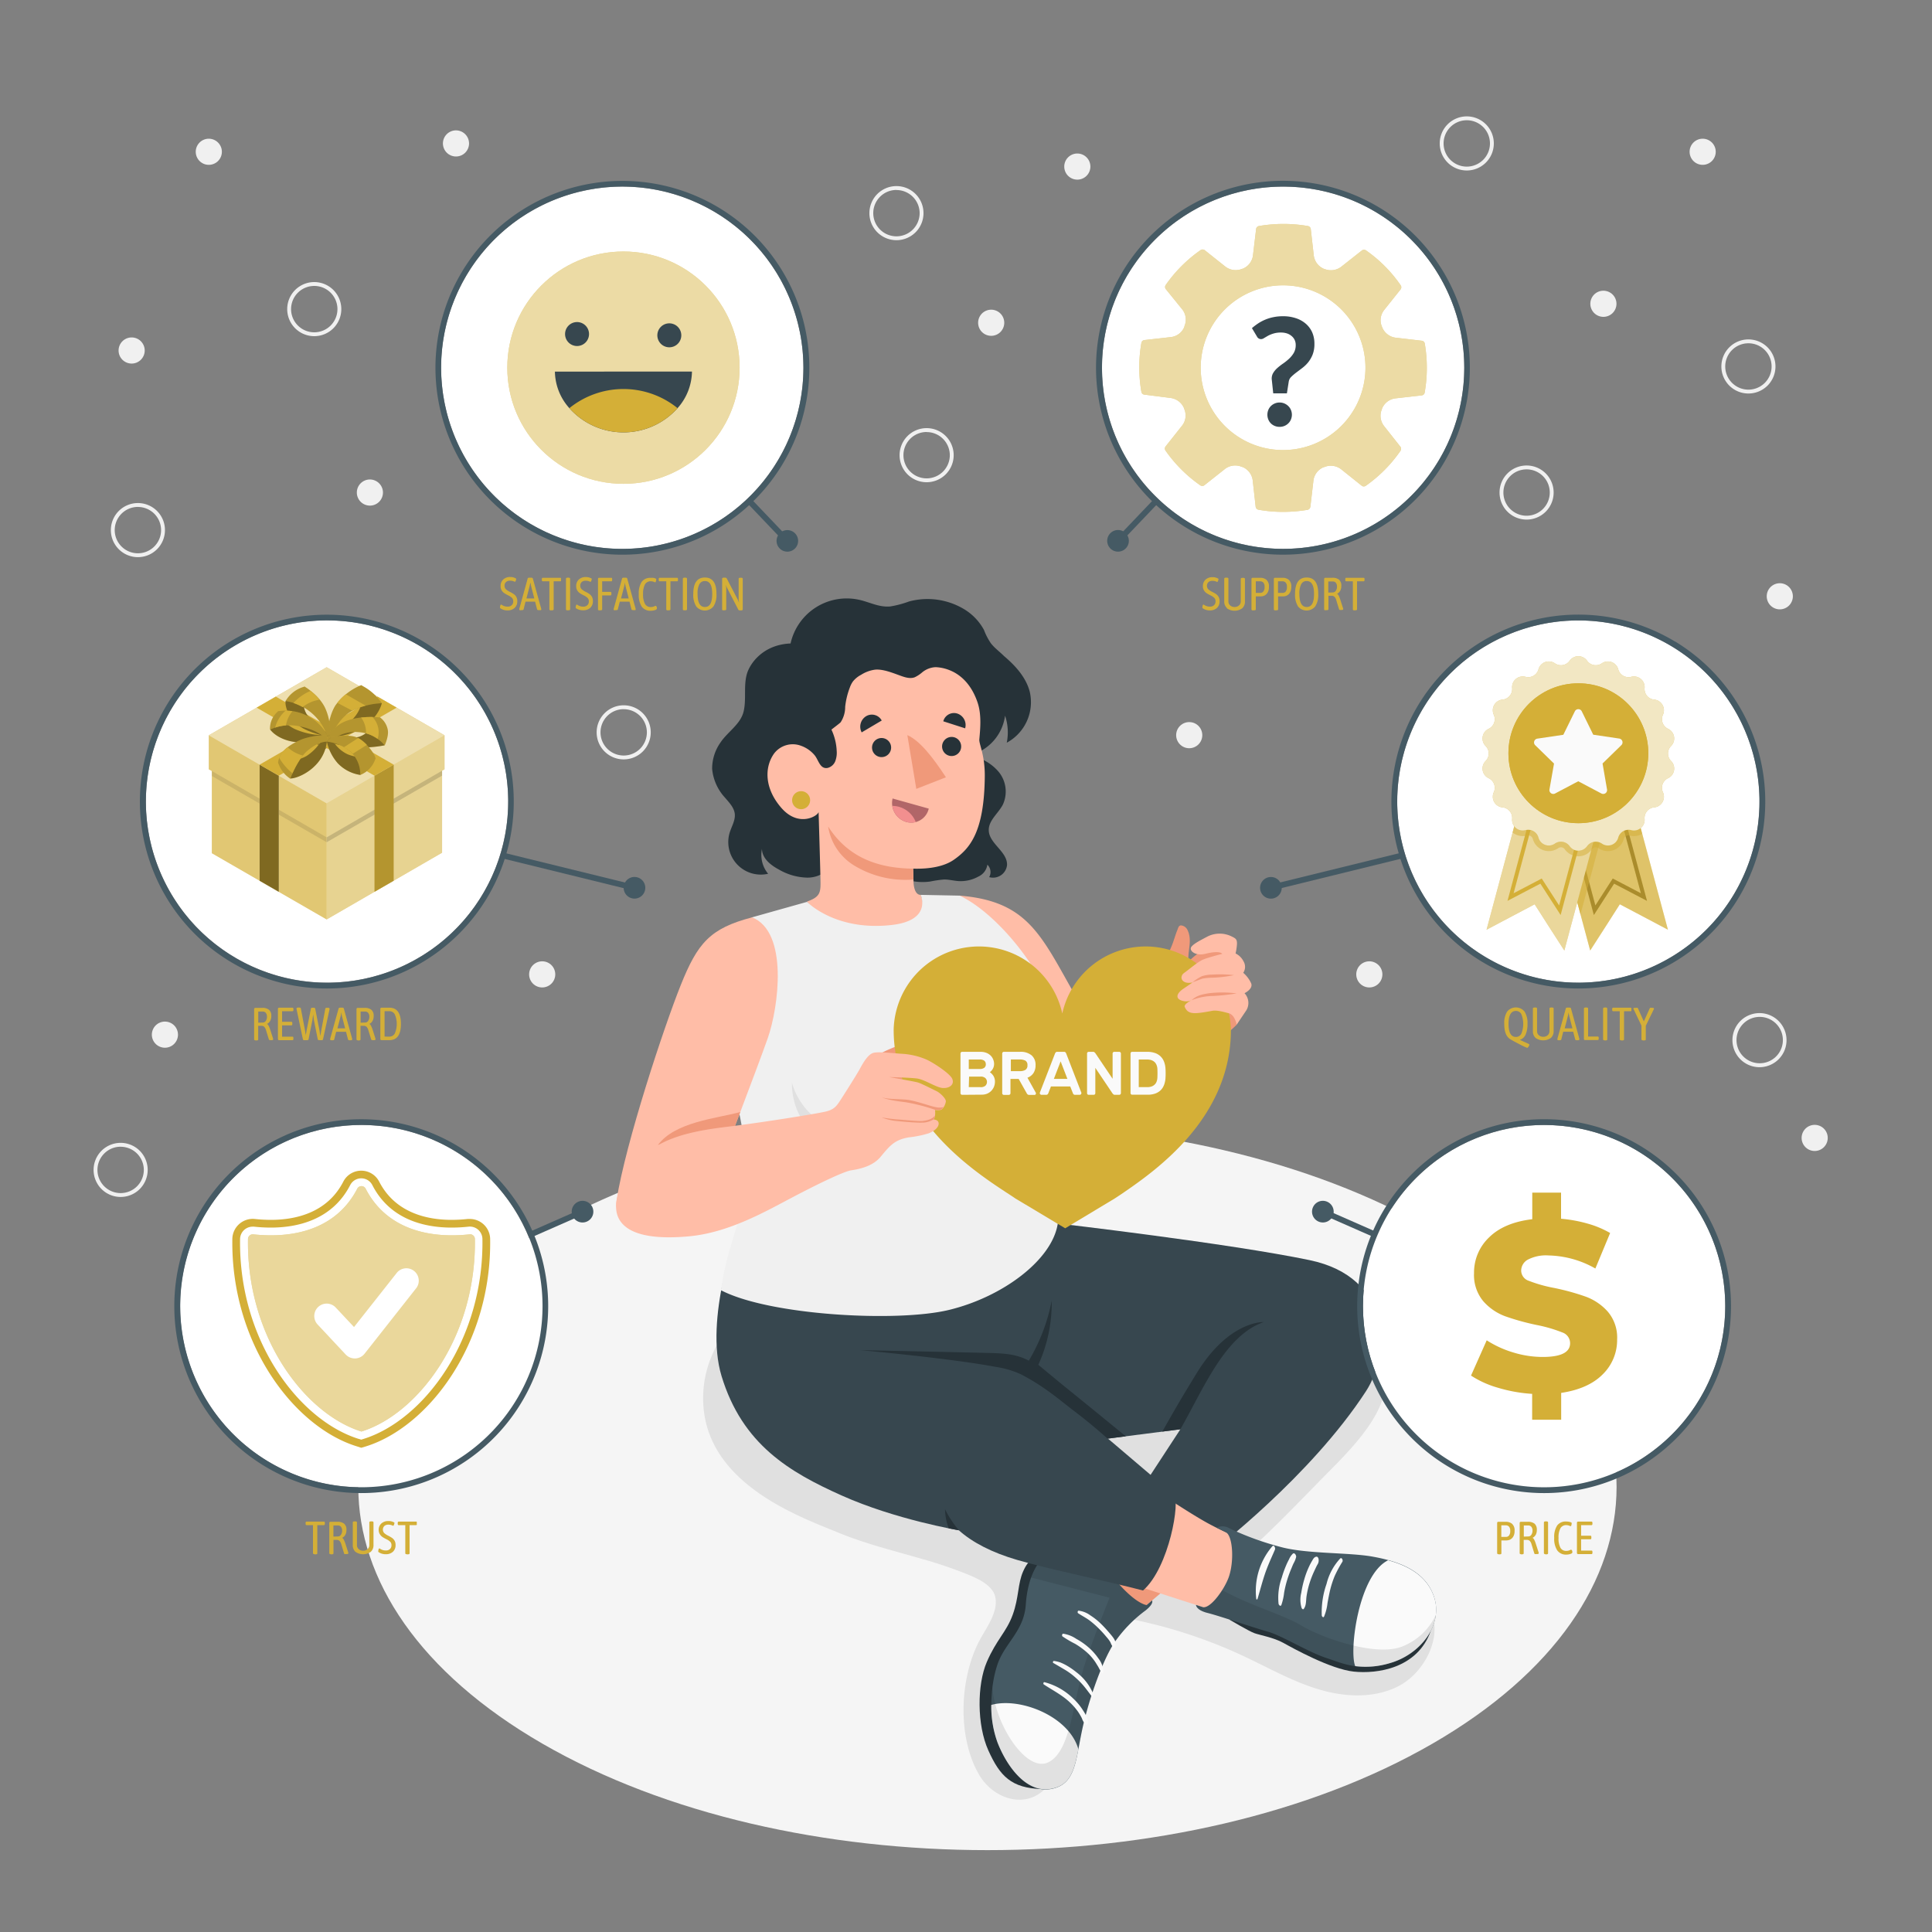 <svg xmlns="http://www.w3.org/2000/svg" viewBox="0 0 500 500"><rect x="0" y="0" width="500" height="500" fill="#808080" stroke="none"/><g id="freepik--Floor--inject-67"><path id="freepik--floor--inject-67" d="M140.42,318.34c-63.59,36.71-63.59,96.23,0,132.94s166.67,36.71,230.26,0,63.58-96.23,0-132.94S204,281.63,140.42,318.34Z" style="fill:#f5f5f5"></path></g><g id="freepik--Circles--inject-67"><g id="freepik--circles--inject-67"><path d="M81.33,87a7,7,0,1,1,7-7A7,7,0,0,1,81.33,87Zm0-13a6,6,0,1,0,6,6A6,6,0,0,0,81.33,74Z" style="fill:#f0f0f0"></path><path d="M35.69,144.19a7,7,0,1,1,7-7A7,7,0,0,1,35.69,144.19Zm0-13a6,6,0,1,0,6,6A6,6,0,0,0,35.69,131.2Z" style="fill:#f0f0f0"></path><path d="M161.41,196.53a7,7,0,1,1,7-7A7,7,0,0,1,161.41,196.53Zm0-13a6,6,0,1,0,6,6A6,6,0,0,0,161.41,183.54Z" style="fill:#f0f0f0"></path><path d="M31.22,309.77a7,7,0,1,1,7-7A7,7,0,0,1,31.22,309.77Zm0-13a6,6,0,1,0,6,6A6,6,0,0,0,31.22,296.78Z" style="fill:#f0f0f0"></path><path d="M239.81,124.8a7,7,0,1,1,7-7A7,7,0,0,1,239.81,124.8Zm0-13a6,6,0,1,0,6,6A6,6,0,0,0,239.81,111.82Z" style="fill:#f0f0f0"></path><path d="M232,62.16a7,7,0,1,1,7-7A7,7,0,0,1,232,62.16Zm0-13a6,6,0,1,0,6,6A6,6,0,0,0,232,49.18Z" style="fill:#f0f0f0"></path><path d="M121.39,37.12A3.38,3.38,0,1,1,118,33.74,3.39,3.39,0,0,1,121.39,37.12Z" style="fill:#f0f0f0"></path><path d="M259.9,83.53a3.38,3.38,0,1,1-3.38-3.38A3.38,3.38,0,0,1,259.9,83.53Z" style="fill:#f0f0f0"></path><path d="M99.11,127.47a3.38,3.38,0,1,1-3.38-3.38A3.39,3.39,0,0,1,99.11,127.47Z" style="fill:#f0f0f0"></path><path d="M57.42,39.28A3.38,3.38,0,1,1,54,35.9,3.39,3.39,0,0,1,57.42,39.28Z" style="fill:#f0f0f0"></path><path d="M282.19,43.11a3.38,3.38,0,1,1-3.38-3.38A3.38,3.38,0,0,1,282.19,43.11Z" style="fill:#f0f0f0"></path><path d="M311.15,190.26a3.38,3.38,0,1,1-3.37-3.38A3.37,3.37,0,0,1,311.15,190.26Z" style="fill:#f0f0f0"></path><path d="M143.7,252.17a3.38,3.38,0,1,1-3.37-3.38A3.37,3.37,0,0,1,143.7,252.17Z" style="fill:#f0f0f0"></path><path d="M46.06,267.77a3.38,3.38,0,1,1-3.38-3.38A3.37,3.37,0,0,1,46.06,267.77Z" style="fill:#f0f0f0"></path><path d="M37.45,90.71a3.38,3.38,0,1,1-3.38-3.38A3.38,3.38,0,0,1,37.45,90.71Z" style="fill:#f0f0f0"></path><path d="M388.08,127.47a7,7,0,1,1,7,7A7,7,0,0,1,388.08,127.47Zm1,0a6,6,0,1,0,6-6A6,6,0,0,0,389.08,127.47Z" style="fill:#f0f0f0"></path><path d="M445.49,94.84a7,7,0,1,1,7,7A7,7,0,0,1,445.49,94.84Zm1,0a6,6,0,1,0,6-6A6,6,0,0,0,446.49,94.84Z" style="fill:#f0f0f0"></path><path d="M372.6,37.12a7,7,0,1,1,7,7A7,7,0,0,1,372.6,37.12Zm1,0a6,6,0,1,0,6-6A6,6,0,0,0,373.6,37.12Z" style="fill:#f0f0f0"></path><path d="M461.88,266.66a7,7,0,1,1-9.05-4A7,7,0,0,1,461.88,266.66ZM461,267a6,6,0,1,0-3.41,7.76A6,6,0,0,0,461,267Z" style="fill:#f0f0f0"></path><path d="M411.58,78.62A3.38,3.38,0,1,0,415,75.24,3.37,3.37,0,0,0,411.58,78.62Z" style="fill:#f0f0f0"></path><path d="M437.27,39.28a3.38,3.38,0,1,0,3.37-3.38A3.38,3.38,0,0,0,437.27,39.28Z" style="fill:#f0f0f0"></path><path d="M351,252.17a3.38,3.38,0,1,0,3.37-3.38A3.37,3.37,0,0,0,351,252.17Z" style="fill:#f0f0f0"></path><path d="M472.79,293.27a3.38,3.38,0,1,0-1.92,4.37A3.39,3.39,0,0,0,472.79,293.27Z" style="fill:#f0f0f0"></path><path d="M457.23,154.32a3.38,3.38,0,1,0,3.38-3.38A3.38,3.38,0,0,0,457.23,154.32Z" style="fill:#f0f0f0"></path></g></g><g id="freepik--Shadow--inject-67"><path id="freepik--shadow--inject-67" d="M277.82,445.51a98,98,0,0,1,3.78-10.38,74.72,74.72,0,0,1,4.61-8.54c.54-.87,4.52-7.94,5.34-7.78a127.14,127.14,0,0,1,30.18,9.74c6.41,3,12.61,6.54,19.38,8.6s14.38,2.47,20.7-.71c7.14-3.61,12.52-14.07,7.47-21.37-4-5.77-10.15-7.26-16.66-8.43-7.86-1.42-21.51-1.57-30.11-4.73,7.48-6.56,14.9-14.52,21.35-21,9.76-9.85,20.36-21.26,11.49-33.57a22.26,22.26,0,0,0-5.55-5.57c-4.59-3.09-18.32-8.33-31.9-11a349.4,349.4,0,0,0-50.79-6.57c-23.17-1.46-52.44,1.83-65.75,8.94S180.94,352,182.09,364.47c1.83,19.81,24.68,28,34.74,32.12,7.22,3,14.82,4.82,22.29,7a115.37,115.37,0,0,1,11.2,3.82c2.62,1.07,6.48,2.76,7.24,5.78a7.21,7.21,0,0,1-.14,3.51c-.76,2.87-2.59,5.33-4,8-5.12,9.86-5.69,24.94,0,34.65,4,6.76,13.2,9.25,18.27,2.14a28.4,28.4,0,0,0,3.36-7.49C276.07,451.22,276.92,448.36,277.82,445.51Z" style="fill:#e0e0e0"></path></g><g id="freepik--Character--inject-67"><g id="freepik--character--inject-67"><g id="freepik--Bottom--inject-67"><path d="M287,398.35,301.28,379l18.35,17-31.45,26.65s-12.44-3.78-13.18-11.16S283.09,400,287,398.35Z" style="fill:#f0997a"></path><path d="M272.11,402.19c-4.05.11-5.84,1.17-7.3,4.43s-1.08,6.76-2.72,11.28-4.17,6.35-6.7,12.21-2.6,16.25.39,22.89,5.94,9.8,13.89,10Z" style="fill:#263238"></path><path d="M287,398.35l-1.72,2.22a19.75,19.75,0,0,0,4.94,10.09c4.29,4.59,6.52,4.73,6.52,4.73l1.41-1.19s.58.77-1.67,2.57a35,35,0,0,0-7.61,7.67c-3.21,4.31-7.09,15.2-8.82,23.28S278.38,461.83,272,463s-11.42-5.89-13.79-11.94-2-14.45-.11-20.17,6.92-8.68,7.38-15.68c.34-5.15,2-10,4.61-12s7.07-1.78,10.34-2.88S286,397.47,287,398.35Z" style="fill:#455a64"></path><path d="M279.09,452.71c-2.45-8.65-15.29-13.55-22.55-11.47a27.64,27.64,0,0,0,1.64,9.77c2.37,6.05,7.37,13.07,13.79,11.94C277,462.08,278,458.2,279.09,452.71Z" style="fill:#fafafa"></path><path d="M296.49,416.77c2.25-1.8,1.67-2.57,1.67-2.57l-1.41,1.19s-2.23-.14-6.52-4.73a19.75,19.75,0,0,1-4.94-10.09l1.72-2.22c-1.06-.88-3.34.84-6.61,1.95s-7.76.87-10.34,2.88a11.19,11.19,0,0,0-3.23,5.08l20.33,5.23s-3.52,8.58-6.24,16.66c-3.34,9.91-3.61,22.79-9.5,25.87-5.67,3-14-9.66-14.6-19.52A30.89,30.89,0,0,0,258.18,451c2.37,6.05,7.37,13.07,13.79,11.94s6.36-7.15,8.09-15.23,5.61-19,8.82-23.28A35,35,0,0,1,296.49,416.77Z" style="opacity:0.1"></path><path d="M281.29,444.5a10.29,10.29,0,0,0-1-1.85,15.37,15.37,0,0,0-2.55-3.08,16.53,16.53,0,0,0-7.47-4.23c-.26,0-.32.47-.15.58,2.26,1.5,4.71,2.72,6.7,4.6a15.83,15.83,0,0,1,2.28,2.63,14.31,14.31,0,0,1,.9,1.56,3.75,3.75,0,0,0,1.09,1.67.2.2,0,0,0,.22,0C281.82,445.83,281.5,445.06,281.29,444.5Z" style="fill:#fafafa"></path><path d="M283,438.55a13.51,13.51,0,0,0-4.38-5.74,19.58,19.58,0,0,0-2.68-1.84,13.4,13.4,0,0,0-1.48-.71,7.79,7.79,0,0,0-1.73-.41c-.21,0-.32.42-.15.52,1,.57,2,1.16,3,1.75a17.86,17.86,0,0,1,2.64,1.93,21.46,21.46,0,0,1,2.18,2.19c.78.92,1.47,1.92,2.23,2.85C282.85,439.41,283,438.74,283,438.55Z" style="fill:#fafafa"></path><path d="M284.25,429.18a15.07,15.07,0,0,0-2.46-2.77,17.45,17.45,0,0,0-3.24-2.27,8.2,8.2,0,0,0-3.4-1.34c-.29,0-.37.55-.18.7a29.19,29.19,0,0,0,3.29,1.93,20.05,20.05,0,0,1,2.92,2.11,13.26,13.26,0,0,1,2.1,2.33c.3.42.55.86.82,1.29s.64,1.25,1.07,1.8c.18.22.38-.14.39-.29A6,6,0,0,0,284.25,429.18Z" style="fill:#fafafa"></path><path d="M287.39,422.93c-.76-.91-1.55-1.79-2.39-2.62a17,17,0,0,0-2.77-2.22,6.43,6.43,0,0,0-3.07-1.25c-.3,0-.35.54-.14.67.93.61,1.92,1.12,2.82,1.76a22.48,22.48,0,0,1,2.5,2.17c.71.7,1.38,1.43,2,2.19a9.81,9.81,0,0,1,.89,1.15,3.32,3.32,0,0,1,.29.6c.12.3.32.55.45.84s.31.31.47.09C289.27,425.15,288.14,423.81,287.39,422.93Z" style="fill:#fafafa"></path><path d="M273.73,316.63s44.31,5.14,65.18,9.49c21.31,4.43,21,24,14.65,33.86-14.46,22.27-39.91,41.6-39.91,41.6s-16-5.62-17.61-17.24l9.44-14.44-27.1,3.47-11.31-11.83-5.69-5.78Z" style="fill:#37474f"></path><path d="M298.25,385.17s10.27,6.95,15.16,9.48a84.87,84.87,0,0,0,8.35,3.83l-6.31,18.78-26.34-8.48Z" style="fill:#ffbda7"></path><path d="M318.05,419.09s5.17,3.06,6.58,3.57,5,1.13,7.47,2.5,12.26,6.82,18.26,7.45,16.48-.78,19.92-10.54Z" style="fill:#263238"></path><path d="M317.25,396.54c1.85,1,2.2,7.77.68,11.81-1.18,3.13-4.59,7.85-6.55,7.6l-1.86-.6s0,1.34,3,2.08,12.14,3.88,15.61,4.84,10.48,5.28,14.95,6.75,8.68,3.62,16.56,1.41,13.81-9.82,11.54-17-9.71-9.44-15.92-10.57-17.12-.66-23.91-2.53a75.5,75.5,0,0,1-13.15-4.79,3.45,3.45,0,0,0-3.32-.18Z" style="fill:#455a64"></path><path d="M346.82,403.36a14.82,14.82,0,0,0-3.51,6.55,22,22,0,0,0-1.24,8.13c0,.27.39.75.6.32a12.75,12.75,0,0,0,.89-3.51c.23-1.21.44-2.42.74-3.61a26,26,0,0,1,1.1-3.33,31,31,0,0,1,2-3.71C347.64,403.84,347.27,402.93,346.82,403.36Z" style="fill:#fafafa"></path><path d="M341.23,403.41c-.05-.25-.25-.59-.56-.54-.6.11-.81.58-1.1,1.07a16.65,16.65,0,0,0-.85,1.62,22,22,0,0,0-1.2,3.27,25.64,25.64,0,0,0-.75,3.37,7.37,7.37,0,0,0,.07,3.9c.07.19.36.57.58.27.68-.92.55-2.15.71-3.25a22.43,22.43,0,0,1,.76-3.34,26,26,0,0,1,1.23-3.17c.25-.54.5-1.08.77-1.6A2,2,0,0,0,341.23,403.41Z" style="fill:#fafafa"></path><path d="M334.59,402.09a4.62,4.62,0,0,0-1,1.49c-.25.47-.49.95-.7,1.44a27.07,27.07,0,0,0-1.17,3.27,15.3,15.3,0,0,0-.83,6.76c.05.32.52.82.73.31a14.63,14.63,0,0,0,.71-3.16,27.21,27.21,0,0,1,.76-3.21,29,29,0,0,1,1.09-3c.2-.48.4-1,.62-1.44a5.89,5.89,0,0,0,.64-1.61C335.5,402.56,335.07,401.72,334.59,402.09Z" style="fill:#fafafa"></path><path d="M329.28,400.17a17.75,17.75,0,0,0-4.16,13.62c0,.22.27.19.33,0,.64-2.15,1.2-4.35,1.92-6.48s1.69-4.2,2.59-6.28C330.12,400.66,329.74,399.66,329.28,400.17Z" style="fill:#fafafa"></path><path d="M371.19,413.47c-1.79-5.66-6.84-8.27-11.95-9.67-7.67,3.77-10.14,23.49-8.51,27.39a21.45,21.45,0,0,0,8.92-.76C367.53,428.22,373.46,420.61,371.19,413.47Z" style="fill:#fafafa"></path><path d="M359.65,430.43c6.24-1.75,11.25-6.88,11.94-12.49a16.07,16.07,0,0,1-8.69,8.17c-6.58,2.66-20.26-1.95-26.16-5.46-4.79-2.85-12.81-4.95-20.43-9.13-1.53,2.4-3.57,4.6-4.93,4.43l-1.86-.6s0,1.34,3,2.08,12.14,3.88,15.61,4.84,10.48,5.28,14.95,6.75S351.77,432.64,359.65,430.43Z" style="opacity:0.1"></path><path d="M303.76,386.73c-12.6-10.42-30.86-27-38.95-30.85l-.63-.29c5.65-9.08,10.37-19,9.55-39l-82.89,1.83s-8.64,22.79-4.1,37.72c5.38,17.69,17.56,24.84,31.08,30.89,14,6.27,30.32,9,30.32,9,3.49,3.14,8.59,5.78,15.08,7.67,8.19,2.41,23.66,5.56,32.59,7.92C302.62,405.67,305.55,388.22,303.76,386.73Z" style="fill:#37474f"></path><path d="M268.72,353.2a38.55,38.55,0,0,0,3.46-16.58,48.35,48.35,0,0,1-5.92,15.52c-3.09-1.62-5.83-1.9-10.67-2-8.45-.21-33-.73-33-.73s23.18,2.09,35,4.32a24.44,24.44,0,0,1,6.5,1.88c6.14,3.11,10.68,7.13,13.55,9.3,5.3,4,9,7.41,9,7.41l4.72-.6s-9.77-8-17.2-14C273.21,356.91,269.63,354,268.72,353.2Zm-23.17,42.35,2.59.48.08.06a25.74,25.74,0,0,1-3.65-5.51A14.39,14.39,0,0,0,245.55,395.55Zm64.08-40.06c-4.62,7.55-5.35,8.91-8.83,15l4.68-.6c6.08-10.63,11.47-24.23,21.58-27.74C327.06,342.16,318.08,341.65,309.63,355.49Z" style="fill:#263238"></path></g><g id="freepik--Top--inject-67"><g id="freepik--Head--inject-67"><path d="M257.68,167.81a12.21,12.21,0,0,1-1.21-1.28,16.41,16.41,0,0,1-1.82-3.5,14.11,14.11,0,0,0-5-5.29,18.4,18.4,0,0,0-14.39-2.08,26.12,26.12,0,0,1-4.87,1.29c-3.06.27-5.52-1.25-8.42-1.8a14.88,14.88,0,0,0-17.37,11.38c-7.13.29-10.58,5.2-11.34,8-.84,3.12-.08,6.42-.8,9.55-.77,3.35-4.14,5.29-6,8.08a11.74,11.74,0,0,0-2.16,6.81,12.69,12.69,0,0,0,3.32,7.45c1.08,1.27,2.36,2.56,2.54,4.21s-.81,3.22-1.31,4.82a8.42,8.42,0,0,0,9.94,10.68,7.64,7.64,0,0,1-1.59-6.45c0,2.44,2.26,4.24,4.42,5.38a15.22,15.22,0,0,0,7.25,2.07,7.72,7.72,0,0,0,6.49-3.35,10.15,10.15,0,0,0,13.52.57,14.44,14.44,0,0,0,11.84,3.79,29.83,29.83,0,0,1,3.64-.53c1.23,0,2.42.32,3.64.41a9.44,9.44,0,0,0,5.23-1.18,4,4,0,0,0,2.3-3.06A2.65,2.65,0,0,1,256,227a3.64,3.64,0,0,0,4.62-3.12c.14-3.48-4.66-5.55-4.73-9-.06-2.58,2.48-4.37,3.66-6.67a8.06,8.06,0,0,0-1.12-8.49,12.2,12.2,0,0,0-7.8-4.17,12.24,12.24,0,0,0,9.48-10.34,13.46,13.46,0,0,1,.44,7,11.92,11.92,0,0,0,5.93-13.27c-1-3.71-3.72-6.68-6.65-9.16C259.11,169.06,258.37,168.46,257.68,167.81Z" style="fill:#263238"></path><path d="M238.26,231.59c-1.6,0-1.83-2.6-1.84-3.35l-.1-3.43c4.26.12,8.06-.57,10.54-2.31,4.16-2.9,7.84-7.19,8-21.41.08-5.75-1.53-8.47-1.41-9.76.29-3.1.55-6.44-.42-9.42-1.2-3.63-3.44-6.84-7.05-8.37a10.91,10.91,0,0,0-3.85-.88,5.89,5.89,0,0,0-3.51,1.38,8.39,8.39,0,0,1-1.9,1.24c-1.38.51-2.9-.13-4.29-.63-1.73-.63-4-1.5-5.89-1.35a8.85,8.85,0,0,0-3.69,1.34,6.61,6.61,0,0,0-2.15,1.77,6.48,6.48,0,0,0-.76,1.51,19.78,19.78,0,0,0-1.21,5,7.19,7.19,0,0,1-1.17,4c-.19.25-2.4,1.88-2.38,1.91a14.48,14.48,0,0,1,1.36,5.55,6.17,6.17,0,0,1-.38,2.63,2.88,2.88,0,0,1-1.93,1.72c-2,.41-2.38-2-3.37-3.23a8.13,8.13,0,0,0-3.6-2.51,6.06,6.06,0,0,0-6.91,2c-2.51,3.49-2.6,9,1.9,14.13s9.51,2,9.6,1c0,0,.48,15.72.5,18.35s-.28,3.73-3.5,4.85c0,0,5.13,7.94,22.14,6.35C241.84,238.71,238.26,231.59,238.26,231.59Z" style="fill:#ffbda7"></path><path d="M230.62,193.38A2.47,2.47,0,1,1,228.1,191,2.47,2.47,0,0,1,230.62,193.38Z" style="fill:#263238"></path><path d="M248.75,193.14a2.47,2.47,0,1,1-2.52-2.42A2.46,2.46,0,0,1,248.75,193.14Z" style="fill:#263238"></path><path d="M205,207a2.33,2.33,0,1,0,2.42-2.24A2.33,2.33,0,0,0,205,207Z" style="fill:#D4AF37"></path><path d="M249.78,188.49l-5.66-1.82a2.86,2.86,0,0,1,3.64-2A3.13,3.13,0,0,1,249.78,188.49Z" style="fill:#263238"></path><path d="M231,206.65l9.36,2.62a4.66,4.66,0,0,1-5.82,3.45A5.11,5.11,0,0,1,231,206.65Z" style="fill:#b16668"></path><path d="M237,212.75a6.56,6.56,0,0,0-6.06-4.19,5.1,5.1,0,0,0,3.62,4.16A4.6,4.6,0,0,0,237,212.75Z" style="fill:#f28f8f"></path><path d="M223,189.54l5.19-3.07a2.9,2.9,0,0,0-4-1.14A3.17,3.17,0,0,0,223,189.54Z" style="fill:#263238"></path><path d="M236.32,224.81c-7-.1-16.14-1.67-22-10.93a14.38,14.38,0,0,0,6.56,10,25.5,25.5,0,0,0,15.51,3.74Z" style="fill:#f0997a"></path><path d="M244.81,201.16l-7.67,3-2.32-13.91C238.07,191.68,241.43,196,244.81,201.16Z" style="fill:#f0997a"></path></g><g id="freepik--Arm--inject-67"><g id="freepik--arm--inject-67"><path d="M296,264c-3.83,4.39-9,9.72-9,9.72s-5.28-10-8.76-16.13C269.39,242,266,233.22,248.34,231.79l1.54,31.46s11.14,17.62,20.33,30c2.66,3.58,5.71,8.13,10,9.88a8.9,8.9,0,0,0,5.63.32c2.4-.61,6.5-4.54,7.81-6.14,3.31-4,8.45-14,12-20.44Z" style="fill:#ffbda7"></path><path d="M287,273.71s-6.81,5.85-7.38,12.44c0,0-2-6.79,6.3-14.45Z" style="fill:#f0997a"></path></g><path id="freepik--Hand--inject-67" d="M320.06,265.19c-4.05,4.07-7.64,5-10.59,7.15-2.36,1.73-3.48,4-5.41,7.26,0,0-11.07-6.87-8.05-15.61a40.85,40.85,0,0,0,4.14-5.8c.75-1.22.58-5,.7-6.39.21-2.35,1.34-4.57,2.26-6.7.63-1.44,1-3,1.6-4.43.19-.49.32-1.18.94-1.18a2.1,2.1,0,0,1,1.73,1.31c1.06,2.31.23,4.58.16,7a.58.58,0,0,0,.17.51c.19.13.45,0,.64-.18a18.32,18.32,0,0,1,5.35-3.39,2.21,2.21,0,0,1,.67-.13c1.45,0,2.64,1.88,3.28,3a11.25,11.25,0,0,1,1.48,5.35C319.32,259.09,320.06,265.19,320.06,265.19Z" style="fill:#f0997a"></path></g><g id="freepik--Chest--inject-67"><path d="M273.75,316.66C272.34,326,259.6,335.61,245.63,339c-13.48,3.27-46.61,1.42-59.06-5.1,1.87-12.64,4.82-15.13,6.16-27.4,1.39-12.71-2.95-20.59-4.38-36.35-1.12-12.22,1.38-27,6.29-32.75l14.23-4s7.22,7.6,21.77,6c10.74-1.16,7.62-7.81,7.62-7.81l10.08.2c8.34,3.87,19,15.94,23.53,27.3,4.11,10.18,2.13,22.77-6.36,30.19l1.1,13.42A45.18,45.18,0,0,1,273.75,316.66Z" style="fill:#f0f0f0"></path><path d="M240,287.12s-6.7,7.8-19.53,6c-13.23-1.86-15.5-12.94-15.5-12.94s-1,14.4,14.83,16.63C234.37,298.86,240,287.12,240,287.12Z" style="fill:#e0e0e0"></path></g><g id="freepik--arm--inject-67"><path d="M194.64,237.41c-10.88,2.85-14.08,6.61-18.46,17.53s-14.27,40.82-16.61,55.65c-1.94,12.24,27.23-10.24,27.23-10.24s9.06-23.63,11.88-31.62S204.12,241.16,194.64,237.41Z" style="fill:#ffbda7"></path><path d="M191.59,287.79c-6.21,1.69-16.86,2.53-21.33,8.54l18.88-2.11C190.23,291.36,190.22,291.42,191.59,287.79Z" style="fill:#f0997a"></path><path id="freepik--Thumb--inject-67" d="M223.39,290.14c2.43-.53,10.08-8.86,11.25-11a34.67,34.67,0,0,1,4.76-6.53c1.75-1.91,2.57-4.31,1.91-5.34s-1.48-1.57-2.86-.44a20.56,20.56,0,0,1-6.4,3.93c-3.61,1.46-7.41,2.91-9,7.45S223.39,290.14,223.39,290.14Z" style="fill:#f0997a"></path><g id="freepik--Heart--inject-67"><path id="freepik--heart--inject-67" d="M275.67,317.88l-12.95-7.75c-.53-.38-1.21-.82-2-1.33-8.81-5.78-29.44-19.32-29.44-42.3a22.08,22.08,0,0,1,43.64-4.21,22.08,22.08,0,0,1,43.64,4.21c0,23.17-19.93,36.78-28.44,42.59l-1.51,1Z" style="fill:#D4AF37"></path><path d="M249,283.34a.44.44,0,0,1-.43-.43V272.64a.41.41,0,0,1,.13-.3.42.42,0,0,1,.3-.13h4.69a4.2,4.2,0,0,1,1.7.31,3.29,3.29,0,0,1,1.1.78,3,3,0,0,1,.59,1,3.08,3.08,0,0,1,.19,1,2.57,2.57,0,0,1-.44,1.49,2.38,2.38,0,0,1-.37.44,2.09,2.09,0,0,1-.29.24,3.56,3.56,0,0,1,.91.94,2.77,2.77,0,0,1,.41,1.55,3.54,3.54,0,0,1-.22,1.2,3.34,3.34,0,0,1-.66,1.08,3.3,3.3,0,0,1-1.07.77,3.62,3.62,0,0,1-1.48.29Zm6.12-7.91a1.13,1.13,0,0,0-.38-.92,1.91,1.91,0,0,0-1.21-.31h-2.81v2.45h2.81a1.91,1.91,0,0,0,1.21-.31A1.12,1.12,0,0,0,255.13,275.43Zm-4.4,5.92h2.94A1.85,1.85,0,0,0,255,281a1.38,1.38,0,0,0,0-2,1.79,1.79,0,0,0-1.26-.38h-2.94Z" style="fill:#fafafa"></path><path d="M264,272.21a4.38,4.38,0,0,1,3,.93,3.22,3.22,0,0,1,1,2.55,3.57,3.57,0,0,1-.53,2,3.13,3.13,0,0,1-1.57,1.22l2.19,3.93a.3.3,0,0,1,0,.17.34.34,0,0,1-.35.35h-1.35a.65.65,0,0,1-.47-.15,1,1,0,0,1-.21-.28l-2.08-3.7h-2.12v3.7a.44.44,0,0,1-.43.43h-1.29a.43.43,0,0,1-.42-.43V272.64a.44.44,0,0,1,.12-.3.45.45,0,0,1,.3-.13Zm-2.39,5h2.31a2.74,2.74,0,0,0,1.44-.32,1.28,1.28,0,0,0,.54-1.21,1.24,1.24,0,0,0-.54-1.19,3,3,0,0,0-1.44-.3h-2.31Z" style="fill:#fafafa"></path><path d="M275.37,272.21a.52.52,0,0,1,.38.14,1.14,1.14,0,0,1,.22.4l3.89,10.05a.36.36,0,0,1,0,.11.44.44,0,0,1-.43.43h-1.14a.61.61,0,0,1-.45-.13.81.81,0,0,1-.17-.27l-.69-1.76h-5l-.68,1.76a.85.85,0,0,1-.18.27.58.58,0,0,1-.44.13h-1.15a.41.41,0,0,1-.3-.13.42.42,0,0,1-.13-.3.36.36,0,0,1,0-.11L273,272.75a1.14,1.14,0,0,1,.23-.4.49.49,0,0,1,.38-.14Zm.87,7-1.75-4.53-1.75,4.53Z" style="fill:#fafafa"></path><path d="M288.54,283.34a.58.58,0,0,1-.41-.14l-.21-.22-4.45-6.62v6.55a.41.41,0,0,1-.12.3.42.42,0,0,1-.31.13h-1.28a.42.42,0,0,1-.31-.13.41.41,0,0,1-.12-.3V272.64a.44.44,0,0,1,.12-.3.46.46,0,0,1,.31-.13h1.11a.53.53,0,0,1,.41.15,1.9,1.9,0,0,1,.21.22l4.45,6.61v-6.55a.41.41,0,0,1,.13-.3.42.42,0,0,1,.3-.13h1.29a.44.44,0,0,1,.43.43v10.27a.42.42,0,0,1-.13.3.41.41,0,0,1-.3.13Z" style="fill:#fafafa"></path><path d="M296.92,272.21a6.21,6.21,0,0,1,2,.31,3.86,3.86,0,0,1,1.45.89,3.82,3.82,0,0,1,.89,1.38,5.93,5.93,0,0,1,.37,1.81,18.43,18.43,0,0,1,0,2.35,6,6,0,0,1-.37,1.82,3.93,3.93,0,0,1-.88,1.38A3.89,3.89,0,0,1,299,283a5.7,5.7,0,0,1-2,.31h-4a.43.43,0,0,1-.42-.43V272.64a.44.44,0,0,1,.12-.3.45.45,0,0,1,.3-.13Zm2.61,4.39a3.14,3.14,0,0,0-.2-.94,2.2,2.2,0,0,0-.49-.77,2.49,2.49,0,0,0-.82-.51,3.45,3.45,0,0,0-1.18-.18h-2.13v7.15h2.21a3.19,3.19,0,0,0,1.13-.18,2.18,2.18,0,0,0,.79-.5,2,2,0,0,0,.49-.76,3.35,3.35,0,0,0,.2-1A23,23,0,0,0,299.53,276.6Z" style="fill:#fafafa"></path></g><g id="freepik--arm--inject-67"><path d="M230.12,278.75s5.16.11,7.16.36,5,2.34,6.67,2.46c1.9.13,3.14-1,2.46-2.43s-5.12-4.28-6.69-4.95a18.78,18.78,0,0,0-6.49-1.48c-3-.21-6.4-.65-7.51-.12-1.37.65-2.58,2.9-3.24,4.12s-3.23,5.29-4.7,7.58c-1.21,1.87-1.77,2.88-4.3,3.43-3,.66-15.62,2.66-23.44,3.66-5.8.73-14.89,1.64-20.94,5.76s-8.3,7.28-9.48,13.34c-.67,3.43-.45,11.24,18.7,9.48,10.1-.93,19.53-6.27,26.12-9.75,7.44-3.93,13.87-7,15.8-7.32,2.71-.41,5.77-1.22,7.68-3.53,2.47-3,3.65-4.35,7.2-5a27.67,27.67,0,0,0,5.2-1.05c1.7-.66,2.69-1.71,2.6-2.64s-1.3-.94-1.3-.94a2.06,2.06,0,0,0,.36-1,5.68,5.68,0,0,0,0-1.47,4.65,4.65,0,0,0,1.38,0c.74-.12,1.32-1.44,1.42-2.18s-1.49-2.27-2.45-2.72-3.85-1.94-4.75-2.21S230.12,278.75,230.12,278.75Z" style="fill:#ffbda7"></path><path d="M243.34,287.2a1.37,1.37,0,0,0,.84-.69,4.13,4.13,0,0,1-2.07,0c-1.46-.25-5.28-1.74-7.71-1.93s-5.13-.1-6.15-.65c.67.51,3.32,1,6.16,1.33a48.51,48.51,0,0,1,7.55,1.94A4.65,4.65,0,0,0,243.34,287.2Z" style="fill:#f0997a"></path><path d="M238.72,290.11c-.91.1-5-.31-6.55-.41s-4-.5-4-.5a15.69,15.69,0,0,0,3.24.85c1.41.16,5.54.55,7.13.49a5.5,5.5,0,0,0,3.06-.85,2.06,2.06,0,0,0,.36-1C241.28,289.75,239.62,290,238.72,290.11Z" style="fill:#f0997a"></path></g></g><g id="freepik--hand--inject-67"><path d="M319.94,245.9c.43-2.68.16-2.88-1.11-3.51a7,7,0,0,0-6.37,0c-1.71.93-3.49,1.77-4.15,2.68s1,2.42,3.56,1.79c4-1,4.44,0,4.44,0s-3.66.92-5,1.5-3.45,2.43-4.84,3.42-.71,3.08,2.18,2.47L306.09,256c-1.78,1.28-1.92,2.64.2,3.07a3.21,3.21,0,0,0,2.08-.22s-2.06,1-1.76,1.74c.86,2,2.39,1.89,7.15,1,1.34-.24,3.56.48,4.39.67,1.06.44,1.57,1.57,1.91,2.91l2.52-3.75a3.69,3.69,0,0,0-.5-4.38s2.28-1.09,1.72-2.56a8,8,0,0,0-2.05-2.72,2.76,2.76,0,0,0,.08-2.95,4.5,4.5,0,0,0-2.06-2.05Z" style="fill:#ffbda7"></path><path d="M308.63,254.19a14.36,14.36,0,0,1,2.37-1.53,9,9,0,0,1,2.81-.44,33.24,33.24,0,0,1,5.55.14,33.18,33.18,0,0,1-5.5.67,15.75,15.75,0,0,0-2.65.23C310.4,253.52,309.52,253.94,308.63,254.19Z" style="fill:#f0997a"></path><path d="M308.37,258.86a6.1,6.1,0,0,1,2.67-1.44,16.06,16.06,0,0,1,3-.48,27.92,27.92,0,0,1,6,.16,57.16,57.16,0,0,1-5.93.65A15.73,15.73,0,0,0,308.37,258.86Z" style="fill:#f0997a"></path></g></g></g></g><g id="freepik--Price--inject-67"><g id="freepik--price--inject-67"><g id="freepik--Circle--inject-67"><circle cx="399.62" cy="338.03" r="46.88" transform="translate(-121.98 381.58) rotate(-45)" style="fill:#fff"></circle><path d="M418.49,295.12a46.88,46.88,0,1,1-61.78,24,46.87,46.87,0,0,1,61.78-24m.6-1.38a48.38,48.38,0,1,0,24.82,63.76,48.43,48.43,0,0,0-24.82-63.76Z" style="fill:#455a64"></path><rect x="348.24" y="309.24" width="1.5" height="14.5" transform="translate(-81.2 508.58) rotate(-66.27)" style="fill:#455a64"></rect><path d="M339.79,312.45a2.8,2.8,0,1,0,3.69-1.44A2.79,2.79,0,0,0,339.79,312.45Z" style="fill:#455a64"></path></g><path d="M387.46,402v-7.8a.43.43,0,0,1,.08-.28.33.33,0,0,1,.24-.08h2a2.48,2.48,0,0,1,1.52.5,2.21,2.21,0,0,1,.67,1.85,2.75,2.75,0,0,1-.38,1.55,2,2,0,0,1-.85.74,2.5,2.5,0,0,1-.86.18h-1.32V402c0,.17-.15.26-.46.26h-.17C387.61,402.21,387.46,402.12,387.46,402Zm2.34-4.25a1,1,0,0,0,.72-.35,1.74,1.74,0,0,0,.32-1.21,1.51,1.51,0,0,0-.33-1.12,1.11,1.11,0,0,0-.8-.32h-1.17v3Z" style="fill:#D4AF37"></path><path d="M393.29,402v-7.8a.43.43,0,0,1,.08-.28.33.33,0,0,1,.24-.08h1.78a2.69,2.69,0,0,1,1.77.5,2.07,2.07,0,0,1,.57,1.62,2.55,2.55,0,0,1-.29,1.26,2,2,0,0,1-.81.77V398a1,1,0,0,1,.42.47,7.2,7.2,0,0,1,.4,1l.76,2.36a.45.45,0,0,1,0,.17c0,.13-.16.19-.47.19h-.2a.85.85,0,0,1-.3,0,.26.26,0,0,1-.15-.14l-.72-2.35a2,2,0,0,0-.49-.93,1.1,1.1,0,0,0-.79-.25h-.76V402c0,.17-.15.26-.46.26h-.16C393.44,402.21,393.29,402.12,393.29,402Zm2.28-4.37a.89.89,0,0,0,.74-.44,1.79,1.79,0,0,0,.3-1,1.57,1.57,0,0,0-.29-1.05,1,1,0,0,0-.82-.35h-1.14v2.88Z" style="fill:#D4AF37"></path><path d="M399.56,402V394q0-.27.45-.27h.18q.45,0,.45.27V402c0,.17-.15.26-.45.26H400C399.71,402.21,399.56,402.12,399.56,402Z" style="fill:#D4AF37"></path><path d="M403,401.22a5.47,5.47,0,0,1-.77-3.23,5.4,5.4,0,0,1,.78-3.22,2.73,2.73,0,0,1,2.36-1,3.68,3.68,0,0,1,.66.06,2.4,2.4,0,0,1,.55.16.44.44,0,0,1,.16.12.41.41,0,0,1,0,.21,1.54,1.54,0,0,1-.09.47c-.07.17-.16.23-.28.16a2.41,2.41,0,0,0-1-.25,1.67,1.67,0,0,0-1.53.81,4.93,4.93,0,0,0-.49,2.52,5,5,0,0,0,.49,2.53,1.64,1.64,0,0,0,1.51.81,2.15,2.15,0,0,0,1.13-.3l.11,0c.1,0,.19.07.25.21a1,1,0,0,1,.09.4.43.43,0,0,1-.06.22.65.65,0,0,1-.23.18,3,3,0,0,1-.55.17,3.57,3.57,0,0,1-.74.08A2.73,2.73,0,0,1,403,401.22Z" style="fill:#D4AF37"></path><path d="M408.19,402.1a.38.38,0,0,1-.08-.27v-7.68a.43.43,0,0,1,.08-.28.33.33,0,0,1,.24-.08h3.46c.15,0,.23.12.23.36v.19c0,.24-.08.36-.23.36h-2.7v2.74h2.42c.16,0,.23.12.23.36V398c0,.24-.07.36-.23.36h-2.42v2.93h2.7a.17.17,0,0,1,.17.08.51.51,0,0,1,.06.28v.19a.45.45,0,0,1-.06.27.18.18,0,0,1-.17.09h-3.46A.3.3,0,0,1,408.19,402.1Z" style="fill:#D4AF37"></path><path d="M414.82,355.64q-3.72,3.78-10.79,4.84v6.95h-7.51v-6.7a39.08,39.08,0,0,1-8.88-1.59A25.46,25.46,0,0,1,380.7,356l4.06-9.13a26.76,26.76,0,0,0,6.82,3.13,26,26,0,0,0,7.63,1.18c4.76,0,7.13-1.18,7.13-3.56a2.94,2.94,0,0,0-2-2.78,36.94,36.94,0,0,0-6.53-1.91,62.9,62.9,0,0,1-8.26-2.28,14,14,0,0,1-5.69-3.91,10.57,10.57,0,0,1-2.38-7.26,12.53,12.53,0,0,1,3.88-9.23q3.87-3.84,11.19-4.72v-6.88H404v6.76a36.21,36.21,0,0,1,6.85,1.25,25.08,25.08,0,0,1,5.85,2.44l-3.82,9.19a25.5,25.5,0,0,0-12.13-3.38,10.15,10.15,0,0,0-5.38,1.1,3.27,3.27,0,0,0-1.69,2.84,2.82,2.82,0,0,0,2,2.63,35.8,35.8,0,0,0,6.44,1.82,60.92,60.92,0,0,1,8.29,2.28,14.16,14.16,0,0,1,5.69,3.88,10.33,10.33,0,0,1,2.41,7.22A12.39,12.39,0,0,1,414.82,355.64Z" style="fill:#D4AF37"></path></g></g><g id="freepik--Quality--inject-67"><g id="freepik--quality--inject-67"><g id="freepik--circle--inject-67"><circle cx="408.48" cy="207.44" r="46.88" transform="translate(63.97 509.44) rotate(-68.16)" style="fill:#fff"></circle><path d="M432.71,167.32a46.87,46.87,0,1,1-64.36,15.89,46.88,46.88,0,0,1,64.36-15.89m.78-1.29a48.38,48.38,0,1,0,16.4,66.42A48.43,48.43,0,0,0,433.49,166Z" style="fill:#455a64"></path><rect x="328.4" y="224.84" width="34.99" height="1.5" transform="translate(-43.82 88.99) rotate(-13.8)" style="fill:#455a64"></rect><path d="M326.19,230.43a2.8,2.8,0,1,0,2.05-3.38A2.8,2.8,0,0,0,326.19,230.43Z" style="fill:#455a64"></path></g><g id="freepik--Ribbon--inject-67"><polygon points="401.43 208.27 411.54 246 415.57 239.73 419.21 234.03 425.14 237.16 431.66 240.61 421.55 202.88 401.43 208.27" style="fill:#D4AF37"></polygon><g style="opacity:0.25"><polygon points="401.43 208.27 411.54 246 415.57 239.73 419.21 234.03 425.14 237.16 431.66 240.61 421.55 202.88 401.43 208.27" style="fill:#fff"></polygon></g><polygon points="412.49 236.81 404.75 207.91 405.73 207.65 412.88 234.33 417.38 227.36 424.66 231.17 417.51 204.49 418.49 204.23 426.24 233.14 417.73 228.69 412.49 236.81" style="fill:#D4AF37"></polygon><g style="opacity:0.2"><polygon points="412.49 236.81 404.75 207.91 405.73 207.65 412.88 234.33 417.38 227.36 424.66 231.17 417.51 204.49 418.49 204.23 426.24 233.14 417.73 228.69 412.49 236.81"></polygon></g><polygon points="409.03 236.65 416.55 208.56 408.45 206.39 401.43 208.27 409.03 236.65" style="fill:#D4AF37;opacity:0.5"></polygon><polygon points="414.95 208.27 404.85 246 400.81 239.73 397.17 234.03 391.24 237.16 384.72 240.61 394.83 202.88 414.95 208.27" style="fill:#D4AF37"></polygon><g style="opacity:0.5"><polygon points="414.95 208.27 404.85 246 400.81 239.73 397.17 234.03 391.24 237.16 384.72 240.61 394.83 202.88 414.95 208.27" style="fill:#fff"></polygon></g><polygon points="403.89 236.81 398.65 228.69 390.14 233.14 397.89 204.23 398.87 204.49 391.72 231.17 399 227.36 403.5 234.33 410.65 207.65 411.63 207.91 403.89 236.81" style="fill:#D4AF37"></polygon><path d="M421.55,202.88l-13.36,3.58-13.36-3.58-3.37,12.58a4.25,4.25,0,0,0,2.63.92,4.61,4.61,0,0,0,1.1-.14,1.12,1.12,0,0,1,.31-.05,1.25,1.25,0,0,1,1.19.91,4.28,4.28,0,0,0,6.58,2.4,1.19,1.19,0,0,1,.7-.22,1.23,1.23,0,0,1,1,.52,4.29,4.29,0,0,0,7,0,1.23,1.23,0,0,1,1-.52,1.19,1.19,0,0,1,.7.22,4.28,4.28,0,0,0,6.58-2.4,1.25,1.25,0,0,1,1.19-.91,1.12,1.12,0,0,1,.31.05,4.69,4.69,0,0,0,1.11.14,4.28,4.28,0,0,0,2.13-.58Z" style="fill:#D4AF37;opacity:0.5"></path><path d="M410.73,171h0a2.76,2.76,0,0,0,3.83.67h0a2.77,2.77,0,0,1,4.24,1.55h0a2.75,2.75,0,0,0,3.36,1.94h0a2.76,2.76,0,0,1,3.46,2.9h0a2.75,2.75,0,0,0,2.5,3h0a2.77,2.77,0,0,1,2.25,3.91h0a2.76,2.76,0,0,0,1.33,3.65h0a2.76,2.76,0,0,1,.78,4.44h0a2.76,2.76,0,0,0,0,3.89h0a2.76,2.76,0,0,1-.78,4.44h0a2.75,2.75,0,0,0-1.33,3.65h0a2.76,2.76,0,0,1-2.25,3.9h0a2.76,2.76,0,0,0-2.5,3h0a2.76,2.76,0,0,1-3.46,2.9h0a2.75,2.75,0,0,0-3.36,1.94h0a2.76,2.76,0,0,1-4.24,1.54h0a2.77,2.77,0,0,0-3.83.68h0a2.76,2.76,0,0,1-4.5,0h0a2.77,2.77,0,0,0-3.83-.68h0a2.76,2.76,0,0,1-4.24-1.54h0a2.75,2.75,0,0,0-3.36-1.94h0a2.76,2.76,0,0,1-3.46-2.9h0a2.76,2.76,0,0,0-2.5-3h0a2.76,2.76,0,0,1-2.25-3.9h0a2.75,2.75,0,0,0-1.33-3.65h0a2.76,2.76,0,0,1-.78-4.44h0a2.76,2.76,0,0,0,0-3.89h0a2.76,2.76,0,0,1,.78-4.44h0a2.76,2.76,0,0,0,1.33-3.65h0a2.77,2.77,0,0,1,2.25-3.91h0a2.75,2.75,0,0,0,2.5-3h0a2.76,2.76,0,0,1,3.46-2.9h0a2.75,2.75,0,0,0,3.36-1.94h0a2.77,2.77,0,0,1,4.24-1.55h0a2.76,2.76,0,0,0,3.83-.67h0A2.75,2.75,0,0,1,410.73,171Z" style="fill:#D4AF37"></path><path d="M410.73,171h0a2.76,2.76,0,0,0,3.83.67h0a2.77,2.77,0,0,1,4.24,1.55h0a2.75,2.75,0,0,0,3.36,1.94h0a2.76,2.76,0,0,1,3.46,2.9h0a2.75,2.75,0,0,0,2.5,3h0a2.77,2.77,0,0,1,2.25,3.91h0a2.76,2.76,0,0,0,1.33,3.65h0a2.76,2.76,0,0,1,.78,4.44h0a2.76,2.76,0,0,0,0,3.89h0a2.76,2.76,0,0,1-.78,4.44h0a2.75,2.75,0,0,0-1.33,3.65h0a2.76,2.76,0,0,1-2.25,3.9h0a2.76,2.76,0,0,0-2.5,3h0a2.76,2.76,0,0,1-3.46,2.9h0a2.75,2.75,0,0,0-3.36,1.94h0a2.76,2.76,0,0,1-4.24,1.54h0a2.77,2.77,0,0,0-3.83.68h0a2.76,2.76,0,0,1-4.5,0h0a2.77,2.77,0,0,0-3.83-.68h0a2.76,2.76,0,0,1-4.24-1.54h0a2.75,2.75,0,0,0-3.36-1.94h0a2.76,2.76,0,0,1-3.46-2.9h0a2.76,2.76,0,0,0-2.5-3h0a2.76,2.76,0,0,1-2.25-3.9h0a2.75,2.75,0,0,0-1.33-3.65h0a2.76,2.76,0,0,1-.78-4.44h0a2.76,2.76,0,0,0,0-3.89h0a2.76,2.76,0,0,1,.78-4.44h0a2.76,2.76,0,0,0,1.33-3.65h0a2.77,2.77,0,0,1,2.25-3.91h0a2.75,2.75,0,0,0,2.5-3h0a2.76,2.76,0,0,1,3.46-2.9h0a2.75,2.75,0,0,0,3.36-1.94h0a2.77,2.77,0,0,1,4.24-1.55h0a2.76,2.76,0,0,0,3.83-.67h0A2.75,2.75,0,0,1,410.73,171Z" style="fill:#fff;opacity:0.7"></path><circle cx="408.48" cy="194.94" r="18.1" style="fill:#D4AF37"></circle><circle cx="408.48" cy="194.94" r="18.1" style="fill:#D4AF37"></circle><path d="M407.59,184.05l-3,6.11-6.74,1a1,1,0,0,0-.55,1.69l4.88,4.76L401,204.31a1,1,0,0,0,1.45,1.05l6-3.17,6,3.17a1,1,0,0,0,1.45-1.05l-1.16-6.72,4.88-4.76a1,1,0,0,0-.55-1.69l-6.74-1-3-6.11A1,1,0,0,0,407.59,184.05Z" style="fill:#fafafa"></path></g><path d="M393.38,270.32c-1.14-.6-1.92-1-2.35-1.28-1.16-.59-1.73-1.94-1.73-4.05a5.47,5.47,0,0,1,.76-3.21,2.9,2.9,0,0,1,4.48,0,5.5,5.5,0,0,1,.77,3.21,6.54,6.54,0,0,1-.5,2.79,2.49,2.49,0,0,1-1.48,1.34v0l2.33,1.06a.23.23,0,0,1,.14.2,1.46,1.46,0,0,1-.21.48c-.13.21-.26.32-.38.32A16.71,16.71,0,0,1,393.38,270.32Zm.34-2.8a6.78,6.78,0,0,0,0-5.06,1.54,1.54,0,0,0-1.41-.83c-1.26,0-1.9,1.12-1.9,3.36s.64,3.37,1.9,3.37A1.53,1.53,0,0,0,393.72,267.52Z" style="fill:#D4AF37"></path><path d="M397.42,268.63a2.29,2.29,0,0,1-.71-1.78V261c0-.17.16-.26.46-.26h.17c.3,0,.45.09.45.26v5.86a1.35,1.35,0,0,0,.45,1.05,1.63,1.63,0,0,0,1.16.41,1.65,1.65,0,0,0,1.15-.41,1.38,1.38,0,0,0,.45-1.05V261c0-.17.15-.26.45-.26h.17c.31,0,.46.09.46.26v5.82a2.28,2.28,0,0,1-.7,1.78,3.43,3.43,0,0,1-4,0Z" style="fill:#D4AF37"></path><path d="M403.05,269s0-.07,0-.15l2.18-7.86c0-.16.2-.23.48-.23h.38c.29,0,.45.07.48.23l2.17,7.86a.28.28,0,0,1,0,.15.16.16,0,0,1-.12.15.69.69,0,0,1-.33.06h-.2c-.26,0-.4-.07-.43-.2l-.52-2h-2.58l-.5,2c0,.13-.18.2-.43.2h-.2C403.2,269.22,403.05,269.15,403.05,269Zm3.89-2.87-.85-3.28c0-.11-.07-.35-.14-.74h-.06a2.6,2.6,0,0,0,0,.28l-.1.46-.85,3.28Z" style="fill:#D4AF37"></path><path d="M410,269.11a.43.43,0,0,1-.08-.28V261c0-.17.15-.26.46-.26h.16c.31,0,.46.09.46.26v7.25h2.5a.21.21,0,0,1,.18.08.51.51,0,0,1,.06.28v.19a.51.51,0,0,1-.06.28.21.21,0,0,1-.18.08h-3.26A.33.33,0,0,1,410,269.11Z" style="fill:#D4AF37"></path><path d="M414.88,269V261c0-.17.15-.26.46-.26h.18c.29,0,.44.09.44.26V269c0,.18-.15.27-.44.27h-.18C415,269.22,414.88,269.13,414.88,269Z" style="fill:#D4AF37"></path><path d="M419.19,269V261.7h-1.73c-.15,0-.23-.12-.23-.36v-.19c0-.24.08-.36.23-.36H422a.21.21,0,0,1,.19.09.46.46,0,0,1,0,.27v.19a.52.52,0,0,1,0,.28.2.2,0,0,1-.19.08h-1.7V269c0,.18-.15.27-.46.27h-.16C419.34,269.22,419.19,269.13,419.19,269Z" style="fill:#D4AF37"></path><path d="M424.81,269v-3.56l-2-4.2a.5.5,0,0,1-.09-.22c0-.13.17-.2.51-.2h.21a1.19,1.19,0,0,1,.31,0,.29.29,0,0,1,.16.15l1.51,3.38,1.53-3.39a.21.21,0,0,1,.16-.14,1.39,1.39,0,0,1,.32,0h.16a1.17,1.17,0,0,1,.35.06.16.16,0,0,1,.11.14.46.46,0,0,1-.07.22l-2.05,4.23V269c0,.18-.16.27-.46.27h-.17Q424.81,269.22,424.81,269Z" style="fill:#D4AF37"></path></g></g><g id="freepik--Support--inject-67"><g id="freepik--support--inject-67"><g id="freepik--circle--inject-67"><circle cx="332.07" cy="95.17" r="46.88" transform="translate(29.97 262.68) rotate(-45)" style="fill:#fff"></circle><path d="M364.41,61.23a46.88,46.88,0,1,1-66.28,1.6,46.89,46.89,0,0,1,66.28-1.6m1-1.08a48.38,48.38,0,1,0,1.65,68.39,48.42,48.42,0,0,0-1.65-68.39Z" style="fill:#455a64"></path><rect x="287.1" y="134" width="14.5" height="1.5" transform="translate(-6.26 254.88) rotate(-46.38)" style="fill:#455a64"></rect><path d="M287.42,142a2.8,2.8,0,1,1,3.95-.1A2.8,2.8,0,0,1,287.42,142Z" style="fill:#455a64"></path></g><path d="M311.28,157.43a.32.32,0,0,1-.1-.1.34.34,0,0,1,0-.17,1.47,1.47,0,0,1,.08-.45c0-.16.12-.24.2-.24a.09.09,0,0,1,.07,0l0,0a2.57,2.57,0,0,0,1.66.52,1.4,1.4,0,0,0,1-.37,1.28,1.28,0,0,0,.39-1,1.2,1.2,0,0,0-.32-.88,3.47,3.47,0,0,0-.92-.63,8.88,8.88,0,0,1-1.09-.61,2.32,2.32,0,0,1-.67-.72,2,2,0,0,1-.27-1.09A2.23,2.23,0,0,1,312,150a2.57,2.57,0,0,1,1.8-.63,2.76,2.76,0,0,1,1.46.37.14.14,0,0,1,.08.14,1.2,1.2,0,0,1-.11.44c-.08.2-.15.29-.22.29a.46.46,0,0,1-.16-.06,2.46,2.46,0,0,0-1.11-.23,1.49,1.49,0,0,0-1,.33,1.35,1.35,0,0,0-.06,1.83,4.36,4.36,0,0,0,1.07.71,7.91,7.91,0,0,1,1,.58,2.28,2.28,0,0,1,.63.71,2.16,2.16,0,0,1,.25,1.1,2.27,2.27,0,0,1-.69,1.76,2.6,2.6,0,0,1-1.8.63A3.16,3.16,0,0,1,311.28,157.43Z" style="fill:#D4AF37"></path><path d="M317.53,157.36a2.25,2.25,0,0,1-.7-1.77v-5.82q0-.27.45-.27h.17c.31,0,.46.09.46.27v5.85a1.37,1.37,0,0,0,.45,1.06,1.66,1.66,0,0,0,1.16.41,1.61,1.61,0,0,0,1.14-.42,1.35,1.35,0,0,0,.45-1v-5.85c0-.18.15-.27.46-.27h.17q.45,0,.45.27v5.82a2.28,2.28,0,0,1-.69,1.77,3.4,3.4,0,0,1-4,0Z" style="fill:#D4AF37"></path><path d="M323.88,157.69v-7.8a.43.43,0,0,1,.08-.28.32.32,0,0,1,.25-.08h2a2.44,2.44,0,0,1,1.52.5,2.21,2.21,0,0,1,.66,1.85,2.67,2.67,0,0,1-.38,1.55,1.9,1.9,0,0,1-.85.74,2.41,2.41,0,0,1-.86.18H325v3.34c0,.17-.15.26-.45.26h-.17C324,158,323.88,157.86,323.88,157.69Zm2.34-4.25a1,1,0,0,0,.72-.35,1.73,1.73,0,0,0,.33-1.21,1.51,1.51,0,0,0-.33-1.12,1.13,1.13,0,0,0-.8-.32H325v3Z" style="fill:#D4AF37"></path><path d="M329.67,157.69v-7.8a.43.43,0,0,1,.08-.28.29.29,0,0,1,.24-.08h2a2.42,2.42,0,0,1,1.52.5,2.21,2.21,0,0,1,.67,1.85,2.75,2.75,0,0,1-.38,1.55,2,2,0,0,1-.85.74,2.45,2.45,0,0,1-.86.18h-1.32v3.34c0,.17-.15.26-.46.26h-.17C329.82,158,329.67,157.86,329.67,157.69Zm2.34-4.25a1,1,0,0,0,.72-.35,1.74,1.74,0,0,0,.32-1.21,1.51,1.51,0,0,0-.33-1.12,1.11,1.11,0,0,0-.8-.32h-1.17v3Z" style="fill:#D4AF37"></path><path d="M335.93,156.93a5.55,5.55,0,0,1-.77-3.23q0-4.24,3-4.24t3,4.24a5.55,5.55,0,0,1-.77,3.23,2.88,2.88,0,0,1-4.48,0Zm4.14-3.23q0-3.33-1.89-3.33a1.55,1.55,0,0,0-1.43.81,5.23,5.23,0,0,0-.47,2.52c0,2.26.63,3.39,1.9,3.39S340.07,156,340.07,153.7Z" style="fill:#D4AF37"></path><path d="M342.69,157.69v-7.8a.43.43,0,0,1,.08-.28.29.29,0,0,1,.24-.08h1.78a2.59,2.59,0,0,1,1.76.5,2,2,0,0,1,.58,1.62,2.51,2.51,0,0,1-.29,1.25,2,2,0,0,1-.81.78v0a1,1,0,0,1,.42.46,8,8,0,0,1,.4,1l.76,2.36a.79.79,0,0,1,0,.17c0,.13-.16.19-.47.19H347a.84.84,0,0,1-.29,0,.29.29,0,0,1-.15-.14l-.72-2.35a2.07,2.07,0,0,0-.49-.93,1.1,1.1,0,0,0-.79-.25h-.76v3.46c0,.17-.15.26-.46.26h-.16C342.84,158,342.69,157.86,342.69,157.69Zm2.28-4.37a.9.9,0,0,0,.74-.44,1.79,1.79,0,0,0,.3-1,1.57,1.57,0,0,0-.29-1.05,1,1,0,0,0-.82-.35h-1.14v2.88Z" style="fill:#D4AF37"></path><path d="M350.12,157.69v-7.25h-1.73c-.15,0-.23-.12-.23-.36v-.19c0-.24.08-.36.23-.36h4.51a.2.2,0,0,1,.19.08.63.63,0,0,1,.05.28v.19a.56.56,0,0,1-.05.27.21.21,0,0,1-.19.09h-1.7v7.25c0,.17-.15.26-.46.26h-.17C350.27,158,350.12,157.86,350.12,157.69Z" style="fill:#D4AF37"></path><g id="freepik--Gear--inject-67"><path d="M362.43,116.69a.92.92,0,0,0,0-1.07l-4.26-5.39a4.3,4.3,0,0,1-.52-4.37s0,0,0-.07h0a4.3,4.3,0,0,1,3.45-2.69l6.82-.77a.87.87,0,0,0,.78-.73,35.84,35.84,0,0,0,.56-6.33,37.14,37.14,0,0,0-.53-6.36.89.89,0,0,0-.78-.73l-6.81-.79a4.35,4.35,0,0,1-3.43-2.67l-.05-.14a4.23,4.23,0,0,1,.55-4.34l4.27-5.36a.9.9,0,0,0,0-1.07,35.69,35.69,0,0,0-8.95-9,.9.9,0,0,0-1.06,0l-5.37,4.24a4.41,4.41,0,0,1-4.38.54l-.07,0A4.35,4.35,0,0,1,340,66.1l-.77-6.81a.91.91,0,0,0-.73-.79,37.29,37.29,0,0,0-12.69,0,.89.89,0,0,0-.73.78l-.81,6.82a4.3,4.3,0,0,1-2.69,3.46l-.08,0a4.39,4.39,0,0,1-4.38-.56l-5.35-4.26a.92.92,0,0,0-1.07,0,36.19,36.19,0,0,0-9,9,.9.9,0,0,0,0,1.07L306,80.11a4.28,4.28,0,0,1,.51,4.35.21.21,0,0,1,0,.12A4.25,4.25,0,0,1,303,87.24l-6.85.77a.89.89,0,0,0-.76.74,36.65,36.65,0,0,0,0,12.65.86.86,0,0,0,.78.73L303,103a4.37,4.37,0,0,1,3.46,2.72s0,0,0,.08a4.24,4.24,0,0,1-.53,4.35l-4.26,5.37a.9.9,0,0,0-.05,1.07,36.27,36.27,0,0,0,9,9,.89.89,0,0,0,1.06,0l5.37-4.25a4.34,4.34,0,0,1,4.38-.5l.09,0a4.32,4.32,0,0,1,2.68,3.46l.76,6.82a.9.9,0,0,0,.73.79,35.27,35.27,0,0,0,6.34.56,37.73,37.73,0,0,0,6.36-.53.94.94,0,0,0,.73-.78l.8-6.82a4.29,4.29,0,0,1,2.68-3.45l.09,0a4.35,4.35,0,0,1,4.38.54l5.35,4.28a.88.88,0,0,0,1.06,0A36.15,36.15,0,0,0,362.43,116.69Zm-30.38-.21a21.32,21.32,0,1,1,21.33-21.25A21.33,21.33,0,0,1,332.05,116.48Z" style="fill:#D4AF37"></path><path d="M362.43,116.69a.92.92,0,0,0,0-1.07l-4.26-5.39a4.3,4.3,0,0,1-.52-4.37s0,0,0-.07h0a4.3,4.3,0,0,1,3.45-2.69l6.82-.77a.87.87,0,0,0,.78-.73,35.84,35.84,0,0,0,.56-6.33,37.14,37.14,0,0,0-.53-6.36.89.89,0,0,0-.78-.73l-6.81-.79a4.35,4.35,0,0,1-3.43-2.67l-.05-.14a4.23,4.23,0,0,1,.55-4.34l4.27-5.36a.9.9,0,0,0,0-1.07,35.69,35.69,0,0,0-8.95-9,.9.9,0,0,0-1.06,0l-5.37,4.24a4.41,4.41,0,0,1-4.38.54l-.07,0A4.35,4.35,0,0,1,340,66.1l-.77-6.81a.91.91,0,0,0-.73-.79,37.29,37.29,0,0,0-12.69,0,.89.89,0,0,0-.73.78l-.81,6.82a4.3,4.3,0,0,1-2.69,3.46l-.08,0a4.39,4.39,0,0,1-4.38-.56l-5.35-4.26a.92.92,0,0,0-1.07,0,36.19,36.19,0,0,0-9,9,.9.9,0,0,0,0,1.07L306,80.11a4.28,4.28,0,0,1,.51,4.35.21.21,0,0,1,0,.12A4.25,4.25,0,0,1,303,87.24l-6.85.77a.89.89,0,0,0-.76.74,36.65,36.65,0,0,0,0,12.65.86.86,0,0,0,.78.73L303,103a4.37,4.37,0,0,1,3.46,2.72s0,0,0,.08a4.24,4.24,0,0,1-.53,4.35l-4.26,5.37a.9.9,0,0,0-.05,1.07,36.27,36.27,0,0,0,9,9,.89.89,0,0,0,1.06,0l5.37-4.25a4.34,4.34,0,0,1,4.38-.5l.09,0a4.32,4.32,0,0,1,2.68,3.46l.76,6.82a.9.9,0,0,0,.73.79,35.27,35.27,0,0,0,6.34.56,37.73,37.73,0,0,0,6.36-.53.94.94,0,0,0,.73-.78l.8-6.82a4.29,4.29,0,0,1,2.68-3.45l.09,0a4.35,4.35,0,0,1,4.38.54l5.35,4.28a.88.88,0,0,0,1.06,0A36.15,36.15,0,0,0,362.43,116.69Zm-30.38-.21a21.32,21.32,0,1,1,21.33-21.25A21.33,21.33,0,0,1,332.05,116.48Z" style="fill:#fff;opacity:0.55"></path></g><path d="M324,84.92a16,16,0,0,1,1.56-1.19,11.15,11.15,0,0,1,4-1.65,12.16,12.16,0,0,1,2.49-.24,10.23,10.23,0,0,1,3.32.51,7.38,7.38,0,0,1,2.57,1.43A6.4,6.4,0,0,1,339.59,86a7.27,7.27,0,0,1,.58,3,7.46,7.46,0,0,1-.46,2.76,7.89,7.89,0,0,1-1.15,2A8.91,8.91,0,0,1,337,95.26l-1.56,1.18a13.42,13.42,0,0,0-1.27,1.09,2.15,2.15,0,0,0-.64,1.21l-.48,3.06h-3.54l-.36-3.42a2.84,2.84,0,0,1,.28-1.73,5.35,5.35,0,0,1,1.09-1.36,14.58,14.58,0,0,1,1.52-1.19,14,14,0,0,0,1.57-1.26,6.89,6.89,0,0,0,1.23-1.53,4,4,0,0,0,.49-2,3.11,3.11,0,0,0-.28-1.35,2.92,2.92,0,0,0-.79-1,3.49,3.49,0,0,0-1.2-.67,5,5,0,0,0-1.52-.23,6.54,6.54,0,0,0-2,.27,7.6,7.6,0,0,0-1.41.58c-.38.22-.71.42-1,.59a1.41,1.41,0,0,1-.72.26,1.15,1.15,0,0,1-1.09-.63Zm4,22.4a3.21,3.21,0,0,1,.24-1.23,3.05,3.05,0,0,1,.66-1,3.24,3.24,0,0,1,1-.67,3.12,3.12,0,0,1,1.26-.25,3.07,3.07,0,0,1,1.25.25,3.31,3.31,0,0,1,1,.67,3,3,0,0,1,.68,1,3.2,3.2,0,0,1,0,2.48,2.91,2.91,0,0,1-.68,1,3.11,3.11,0,0,1-1,.66,3.24,3.24,0,0,1-1.25.24,3.29,3.29,0,0,1-1.26-.24,3.05,3.05,0,0,1-1-.66,3,3,0,0,1-.66-1A3.2,3.2,0,0,1,328,107.32Z" style="fill:#37474f"></path></g></g><g id="freepik--Satisfaction--inject-67"><g id="freepik--satisfaction--inject-67"><g id="freepik--circle--inject-67"><circle cx="161.04" cy="95.17" r="46.88" transform="translate(-20.92 51.79) rotate(-17.17)" style="fill:#fff"></circle><path d="M128.7,61.23a46.88,46.88,0,1,1-1.59,66.28,46.89,46.89,0,0,1,1.59-66.28m-1-1.08a48.38,48.38,0,1,0,68.39,1.64,48.43,48.43,0,0,0-68.39-1.64Z" style="fill:#455a64"></path><rect x="198.01" y="127.49" width="1.5" height="14.5" transform="translate(-38.08 174.33) rotate(-43.62)" style="fill:#455a64"></rect><path d="M205.69,142a2.79,2.79,0,1,0-3.95-.1A2.79,2.79,0,0,0,205.69,142Z" style="fill:#455a64"></path></g><g id="freepik--happy-face--inject-67"><circle cx="161.35" cy="95.15" r="30.06" style="fill:#D4AF37"></circle><circle cx="161.35" cy="95.15" r="30.06" style="fill:#fff;opacity:0.55"></circle><path d="M143.61,96.17a14.47,14.47,0,0,0,3.74,9.46,18.77,18.77,0,0,0,28,0,14.5,14.5,0,0,0,3.73-9.47Z" style="fill:#37474f"></path><path d="M147.35,105.63a18.77,18.77,0,0,0,28,0,22.26,22.26,0,0,0-28,0Z" style="fill:#D4AF37"></path><path d="M152.44,86.45a3.1,3.1,0,1,1-3.1-3.1A3.1,3.1,0,0,1,152.44,86.45Z" style="fill:#37474f"></path><path d="M176.32,86.79a3.1,3.1,0,1,1-3.1-3.11A3.1,3.1,0,0,1,176.32,86.79Z" style="fill:#37474f"></path></g><path d="M129.51,157.43a.24.24,0,0,1-.1-.1.34.34,0,0,1,0-.17,1.45,1.45,0,0,1,.07-.45c.06-.16.12-.24.2-.24a.11.11,0,0,1,.08,0l0,0a2.6,2.6,0,0,0,1.67.52,1.37,1.37,0,0,0,1-.37,1.28,1.28,0,0,0,.39-1,1.2,1.2,0,0,0-.31-.88,3.73,3.73,0,0,0-.93-.63,9.45,9.45,0,0,1-1.08-.61,2.21,2.21,0,0,1-.67-.72,2,2,0,0,1-.27-1.09,2.23,2.23,0,0,1,.69-1.73,2.54,2.54,0,0,1,1.79-.63,2.71,2.71,0,0,1,1.46.37.15.15,0,0,1,.09.14,1.45,1.45,0,0,1-.11.44c-.08.2-.16.29-.23.29l-.15-.06a2.54,2.54,0,0,0-1.12-.23,1.46,1.46,0,0,0-1,.33,1.16,1.16,0,0,0-.4,1,1.18,1.18,0,0,0,.33.87,4.26,4.26,0,0,0,1.08.71,9.71,9.71,0,0,1,1,.58,2.09,2.09,0,0,1,.88,1.81,2.24,2.24,0,0,1-.7,1.76,2.57,2.57,0,0,1-1.8.63A3.13,3.13,0,0,1,129.51,157.43Z" style="fill:#D4AF37"></path><path d="M134.39,157.75a.8.8,0,0,1,0-.16l2.17-7.86c0-.15.21-.23.48-.23h.38c.29,0,.45.08.48.23l2.18,7.86a.5.5,0,0,1,0,.16.18.18,0,0,1-.11.15,1,1,0,0,1-.33,0h-.21c-.25,0-.4-.06-.43-.19l-.52-2H136l-.5,2c0,.13-.18.19-.43.19h-.19C134.54,158,134.39,157.88,134.39,157.75Zm3.89-2.87-.85-3.29c0-.1-.07-.35-.13-.73h-.06a1.19,1.19,0,0,0-.05.27l-.1.46-.85,3.29Z" style="fill:#D4AF37"></path><path d="M142.18,157.69v-7.25h-1.73c-.15,0-.22-.12-.22-.36v-.19c0-.24.07-.36.22-.36H145a.19.19,0,0,1,.18.08.52.52,0,0,1,0,.28v.19a.46.46,0,0,1,0,.27.2.2,0,0,1-.18.09h-1.71v7.25c0,.17-.15.26-.45.26h-.17C142.33,158,142.18,157.86,142.18,157.69Z" style="fill:#D4AF37"></path><path d="M146.47,157.69v-7.92q0-.27.45-.27h.18q.45,0,.45.27v7.92c0,.17-.15.26-.45.26h-.18C146.62,158,146.47,157.86,146.47,157.69Z" style="fill:#D4AF37"></path><path d="M149.09,157.43a.24.24,0,0,1-.1-.1.34.34,0,0,1,0-.17,1.47,1.47,0,0,1,.08-.45c.05-.16.12-.24.2-.24a.09.09,0,0,1,.07,0l0,0A2.6,2.6,0,0,0,151,157a1.42,1.42,0,0,0,1-.37,1.28,1.28,0,0,0,.39-1,1.2,1.2,0,0,0-.32-.88,3.64,3.64,0,0,0-.92-.63,8.88,8.88,0,0,1-1.09-.61,2.32,2.32,0,0,1-.67-.72,2,2,0,0,1-.27-1.09,2.23,2.23,0,0,1,.69-1.73,2.56,2.56,0,0,1,1.79-.63,2.77,2.77,0,0,1,1.47.37.14.14,0,0,1,.08.14,1.45,1.45,0,0,1-.11.44c-.08.2-.15.29-.22.29a.46.46,0,0,1-.16-.06,2.49,2.49,0,0,0-1.11-.23,1.49,1.49,0,0,0-1,.33,1.35,1.35,0,0,0-.06,1.83,4.36,4.36,0,0,0,1.07.71,7.91,7.91,0,0,1,1,.58,2.28,2.28,0,0,1,.63.71,2.16,2.16,0,0,1,.25,1.1,2.27,2.27,0,0,1-.69,1.76,2.6,2.6,0,0,1-1.8.63A3.16,3.16,0,0,1,149.09,157.43Z" style="fill:#D4AF37"></path><path d="M154.76,157.69v-7.8a.43.43,0,0,1,.07-.28.33.33,0,0,1,.25-.08h3.12c.15,0,.23.12.23.36v.19c0,.24-.08.36-.23.36h-2.36v2.74H158c.15,0,.23.12.23.36v.19c0,.24-.08.36-.23.36h-2.16v3.6c0,.17-.15.26-.46.26h-.17C154.91,158,154.76,157.86,154.76,157.69Z" style="fill:#D4AF37"></path><path d="M158.82,157.75a.8.8,0,0,1,0-.16l2.17-7.86c0-.15.21-.23.48-.23h.38c.29,0,.45.08.48.23l2.18,7.86a.5.5,0,0,1,0,.16.18.18,0,0,1-.11.15,1,1,0,0,1-.33,0h-.21c-.25,0-.4-.06-.43-.19l-.51-2H160.4l-.51,2c0,.13-.17.19-.43.19h-.19C159,158,158.82,157.88,158.82,157.75Zm3.89-2.87-.85-3.29c0-.1-.07-.35-.13-.73h-.06a2.24,2.24,0,0,0,0,.27l-.09.46-.86,3.29Z" style="fill:#D4AF37"></path><path d="M166.08,157a5.47,5.47,0,0,1-.76-3.23,5.4,5.4,0,0,1,.77-3.22,2.72,2.72,0,0,1,2.36-1,3.67,3.67,0,0,1,.66,0,2.38,2.38,0,0,1,.55.17.44.44,0,0,1,.16.12.41.41,0,0,1,0,.21,1.43,1.43,0,0,1-.09.46c-.07.18-.16.24-.28.17a2.25,2.25,0,0,0-1-.25,1.68,1.68,0,0,0-1.53.8,5.1,5.1,0,0,0-.49,2.53,5,5,0,0,0,.49,2.53,1.64,1.64,0,0,0,1.52.81,2.13,2.13,0,0,0,1.12-.3l.11,0c.11,0,.19.07.25.21a1,1,0,0,1,.09.4.43.43,0,0,1-.06.22.65.65,0,0,1-.23.18,3,3,0,0,1-.55.17,3.47,3.47,0,0,1-.73.08A2.74,2.74,0,0,1,166.08,157Z" style="fill:#D4AF37"></path><path d="M172.43,157.69v-7.25H170.7c-.15,0-.22-.12-.22-.36v-.19c0-.24.07-.36.22-.36h4.52a.19.19,0,0,1,.18.08.51.51,0,0,1,.06.28v.19a.45.45,0,0,1-.06.27.19.19,0,0,1-.18.09h-1.71v7.25c0,.17-.15.26-.45.26h-.17C172.58,158,172.43,157.86,172.43,157.69Z" style="fill:#D4AF37"></path><path d="M176.72,157.69v-7.92q0-.27.45-.27h.18q.45,0,.45.27v7.92c0,.17-.15.26-.45.26h-.18C176.87,158,176.72,157.86,176.72,157.69Z" style="fill:#D4AF37"></path><path d="M180.18,156.93a5.56,5.56,0,0,1-.76-3.23q0-4.24,3-4.24c2,0,3,1.41,3,4.24a5.55,5.55,0,0,1-.77,3.23,2.88,2.88,0,0,1-4.48,0Zm4.14-3.23q0-3.33-1.89-3.33a1.54,1.54,0,0,0-1.42.81,5.1,5.1,0,0,0-.48,2.52c0,2.26.63,3.39,1.9,3.39S184.32,156,184.32,153.7Z" style="fill:#D4AF37"></path><path d="M186.89,157.69v-7.92c0-.18.15-.27.46-.27h.29a.55.55,0,0,1,.28.06.35.35,0,0,1,.18.18l2.79,5.37a5,5,0,0,1,.31.75l.06,0a3.8,3.8,0,0,1-.1-.79v-5.28c0-.18.16-.27.46-.27h.14c.31,0,.46.09.46.27v7.92c0,.17-.15.26-.46.26h-.25c-.22,0-.37-.06-.43-.18l-2.86-5.54a5.17,5.17,0,0,1-.31-.76l-.06,0a3.17,3.17,0,0,1,.1.79v5.4c0,.17-.15.26-.46.26h-.14C187,158,186.89,157.86,186.89,157.69Z" style="fill:#D4AF37"></path></g></g><g id="freepik--Reward--inject-67"><g id="freepik--reward--inject-67"><g id="freepik--circle--inject-67"><circle cx="84.63" cy="207.44" r="46.88" transform="translate(-75.39 50.63) rotate(-23.39)" style="fill:#fff"></circle><path d="M60.4,167.32a46.88,46.88,0,1,1-15.89,64.36A46.87,46.87,0,0,1,60.4,167.32M59.62,166A48.38,48.38,0,1,0,126,182.44,48.44,48.44,0,0,0,59.62,166Z" style="fill:#455a64"></path><rect x="146.47" y="208.1" width="1.5" height="34.99" transform="translate(-106.97 314.76) rotate(-76.2)" style="fill:#455a64"></rect><path d="M166.92,230.43a2.8,2.8,0,1,1-2-3.38A2.8,2.8,0,0,1,166.92,230.43Z" style="fill:#455a64"></path></g><path d="M65.77,269v-7.8a.34.34,0,0,1,.08-.27.3.3,0,0,1,.24-.09h1.78a2.59,2.59,0,0,1,1.76.51,2,2,0,0,1,.58,1.62,2.44,2.44,0,0,1-.3,1.25,1.83,1.83,0,0,1-.81.77V265a1,1,0,0,1,.42.47,7.51,7.51,0,0,1,.41,1l.76,2.37a.61.61,0,0,1,0,.16c0,.13-.15.2-.46.2h-.21a.65.65,0,0,1-.29-.06c-.09,0-.14-.08-.15-.14l-.72-2.35a2.31,2.31,0,0,0-.49-.93,1.16,1.16,0,0,0-.8-.24h-.75V269c0,.18-.15.27-.46.27h-.17Q65.77,269.22,65.77,269Zm2.28-4.37a.89.89,0,0,0,.74-.43,1.82,1.82,0,0,0,.3-1,1.66,1.66,0,0,0-.29-1.06,1,1,0,0,0-.82-.35H66.84v2.88Z" style="fill:#D4AF37"></path><path d="M72,269.11a.43.43,0,0,1-.07-.28v-7.68a.38.38,0,0,1,.07-.27.33.33,0,0,1,.25-.09h3.46c.15,0,.23.12.23.36v.19c0,.24-.08.36-.23.36H73v2.74h2.42c.15,0,.23.12.23.36V265c0,.24-.08.36-.23.36H73v2.93h2.7a.2.2,0,0,1,.17.08.51.51,0,0,1,.06.28v.19a.51.51,0,0,1-.06.28.2.2,0,0,1-.17.08H72.26A.37.37,0,0,1,72,269.11Z" style="fill:#D4AF37"></path><path d="M78.4,269l-1.66-7.88,0-.14c0-.16.16-.23.48-.23h.16c.29,0,.44.06.47.19l1.1,5.8c0,.24.1.58.16,1l0,.3.24-1.37L80.47,261c0-.13.17-.2.43-.2h.24c.26,0,.4.07.43.2l1.13,5.77c.06.3.13.75.2,1.35l.23-1.33L84.2,261c0-.13.18-.19.48-.19h.13c.32,0,.48.07.48.23l0,.14L83.59,269c0,.13-.17.2-.43.2h-.48c-.27,0-.41-.07-.44-.2l-1-5-.19-1.5-.2,1.5-1,5c0,.13-.17.2-.43.2h-.48C78.57,269.22,78.43,269.15,78.4,269Z" style="fill:#D4AF37"></path><path d="M85.44,269s0-.07,0-.15L87.63,261c.05-.16.21-.23.48-.23h.39c.28,0,.45.07.48.23l2.17,7.86a.42.42,0,0,1,0,.15.16.16,0,0,1-.12.15.75.75,0,0,1-.33.06h-.2c-.26,0-.4-.07-.43-.2l-.52-2H87l-.51,2c0,.13-.17.2-.43.2h-.19C85.58,269.22,85.44,269.15,85.44,269Zm3.88-2.87-.85-3.28-.13-.74h-.06a2.12,2.12,0,0,0,0,.28l-.09.46-.86,3.28Z" style="fill:#D4AF37"></path><path d="M92.26,269v-7.8a.38.38,0,0,1,.08-.27.32.32,0,0,1,.25-.09h1.77a2.62,2.62,0,0,1,1.77.51,2,2,0,0,1,.57,1.62,2.43,2.43,0,0,1-.29,1.25,1.94,1.94,0,0,1-.81.77V265a1,1,0,0,1,.42.47,7.51,7.51,0,0,1,.41,1l.75,2.37a.41.41,0,0,1,0,.16c0,.13-.16.2-.47.2h-.2a.73.73,0,0,1-.3-.06.23.23,0,0,1-.15-.14l-.72-2.35a2.2,2.2,0,0,0-.48-.93,1.18,1.18,0,0,0-.8-.24h-.76V269q0,.27-.45.27h-.17C92.42,269.22,92.26,269.13,92.26,269Zm2.28-4.37a.88.88,0,0,0,.74-.43,1.75,1.75,0,0,0,.31-1,1.6,1.6,0,0,0-.3-1.06,1,1,0,0,0-.82-.35H93.33v2.88Z" style="fill:#D4AF37"></path><path d="M98.51,269.11a.43.43,0,0,1-.08-.28v-7.68a.38.38,0,0,1,.08-.27.3.3,0,0,1,.25-.09h2q3,0,3,4.2t-3,4.2h-2A.34.34,0,0,1,98.51,269.11Zm2.24-.83a1.59,1.59,0,0,0,1.41-.79,6.25,6.25,0,0,0,0-5,1.6,1.6,0,0,0-1.41-.8H99.53v6.58Z" style="fill:#D4AF37"></path><g id="freepik--Gift--inject-67"><g id="freepik--gift--inject-67"><polygon points="84.54 237.95 114.41 220.68 114.41 199.46 115.04 199.1 115.04 190.29 84.54 207.9 84.54 237.95" style="fill:#D4AF37"></polygon><g style="opacity:0.45"><polygon points="84.54 237.95 114.41 220.68 114.41 199.46 115.04 199.1 115.04 190.29 84.54 207.9 84.54 237.95" style="fill:#fff"></polygon></g><polygon points="84.54 216.71 95.97 210.1 114.41 199.46 114.41 200.73 84.54 217.97 84.54 216.71" style="opacity:0.15"></polygon><polygon points="84.54 237.95 54.83 220.81 54.83 199.55 54.04 199.1 54.04 190.29 84.54 207.9 84.54 237.95" style="fill:#D4AF37"></polygon><polygon points="84.54 237.95 54.83 220.81 54.83 199.55 54.04 199.1 54.04 190.29 84.54 207.9 84.54 237.95" style="fill:#fff;opacity:0.3"></polygon><polygon points="54.83 199.55 84.54 216.71 84.54 217.97 54.83 200.83 54.83 199.55" style="opacity:0.1"></polygon><polygon points="54.04 190.29 84.54 172.68 115.04 190.29 84.54 207.9 54.04 190.29" style="fill:#D4AF37"></polygon><g style="opacity:0.6"><polygon points="54.04 190.29 84.54 172.68 115.04 190.29 84.54 207.9 54.04 190.29" style="fill:#fff"></polygon></g><polygon points="72.15 230.8 72.15 200.75 67.19 197.89 67.19 227.94 72.15 230.8" style="fill:#ebebeb"></polygon><polygon points="72.15 230.8 72.15 200.75 67.19 197.89 67.19 227.94 72.15 230.8" style="fill:#D4AF37"></polygon><polygon points="72.15 230.8 72.15 200.75 67.19 197.89 67.19 227.94 72.15 230.8" style="opacity:0.4"></polygon><polygon points="96.92 230.8 96.92 200.75 101.88 197.89 101.88 227.94 96.92 230.8" style="fill:#D4AF37"></polygon><polygon points="96.92 230.8 96.92 200.75 101.88 197.89 101.88 227.94 96.92 230.8" style="opacity:0.15"></polygon><polygon points="67.19 197.89 97.7 180.28 102.65 183.14 72.15 200.75 67.19 197.89" style="fill:#D4AF37"></polygon><polygon points="84.13 193.83 79.18 190.97 84.13 188.11 89.09 190.97 84.13 193.83" style="opacity:0.25"></polygon><polygon points="96.92 200.75 66.42 183.14 71.38 180.28 101.88 197.89 96.92 200.75" style="fill:#D4AF37"></polygon></g><path d="M98.81,182c-.48,2.08-3.51,8.11-13.12,8.77l-1-.86s11.17-2.8,8.74-12.59Z" style="fill:#D4AF37"></path><path d="M98.81,182c-.48,2.08-3.51,8.11-13.12,8.77l-1-.86s11.17-2.8,8.74-12.59Z" style="opacity:0.4"></path><path d="M84.59,191.92s0-5.92,2.25-9.41a15.44,15.44,0,0,1,6.61-5.18A13.89,13.89,0,0,1,98.81,182a18.19,18.19,0,0,0-7.73,2c-3.77,2-5.39,6.81-5.39,6.81Z" style="fill:#D4AF37"></path><path d="M84.59,191.92s0-5.92,2.25-9.41a15.44,15.44,0,0,1,6.61-5.18A13.89,13.89,0,0,1,98.81,182a18.19,18.19,0,0,0-7.73,2c-3.77,2-5.39,6.81-5.39,6.81Z" style="opacity:0.15"></path><path d="M91.18,183.93l-3.9-2.05a13.15,13.15,0,0,1,2.2-2.21l5.14,2.94A17,17,0,0,0,91.18,183.93Z" style="fill:#D4AF37"></path><path d="M99.53,192.89a29.1,29.1,0,0,1-14.94-1l.64-1.14a22.94,22.94,0,0,0,7.43,0c3.07-.73,5.7-5.11,5.7-5.11Z" style="fill:#D4AF37"></path><path d="M99.53,192.89a29.1,29.1,0,0,1-14.94-1l.64-1.14a22.94,22.94,0,0,0,7.43,0c3.07-.73,5.7-5.11,5.7-5.11Z" style="opacity:0.4"></path><path d="M84.59,191.92s.08-1.63,2.36-3.75c3-2.78,8.85-2.78,11.41-2.5a5.2,5.2,0,0,1,2,3.24c.31,1.58-.8,4-.8,4a9.58,9.58,0,0,0-6.84-3.44,9.36,9.36,0,0,0-6.7,2Z" style="fill:#D4AF37"></path><path d="M84.59,191.92s.08-1.63,2.36-3.75c3-2.78,8.85-2.78,11.41-2.5a5.2,5.2,0,0,1,2,3.24c.31,1.58-.8,4-.8,4a9.58,9.58,0,0,0-6.84-3.44,9.36,9.36,0,0,0-6.7,2Z" style="opacity:0.15"></path><path d="M93.46,185.7a25.26,25.26,0,0,1,2.92-.14,5.63,5.63,0,0,1,1.35,5.66,9.84,9.84,0,0,0-3-1.43A6.61,6.61,0,0,0,93.46,185.7Z" style="fill:#D4AF37"></path><path d="M93.22,200.55a10.15,10.15,0,0,1-5.79-3,12.53,12.53,0,0,1-2.84-5.62l1.1-1.14a8.63,8.63,0,0,0,4.24,4.4c2.53,1.11,7.23,1.1,7.23,1.1Z" style="fill:#D4AF37"></path><path d="M93.22,200.55a10.15,10.15,0,0,1-5.79-3,12.53,12.53,0,0,1-2.84-5.62l1.1-1.14a8.63,8.63,0,0,0,4.24,4.4c2.53,1.11,7.23,1.1,7.23,1.1Z" style="opacity:0.4"></path><path d="M84.59,191.92l1.1-1.14s4.22-.86,6.49,0,4.94,4.41,5,5.5a6.67,6.67,0,0,1-3.94,4.27,7.91,7.91,0,0,0-2.71-6.17A11.89,11.89,0,0,0,84.59,191.92Z" style="fill:#D4AF37"></path><path d="M84.59,191.92l1.1-1.14s4.22-.86,6.49,0,4.94,4.41,5,5.5a6.67,6.67,0,0,1-3.94,4.27,7.91,7.91,0,0,0-2.71-6.17A11.89,11.89,0,0,0,84.59,191.92Z" style="opacity:0.15"></path><path d="M89,193.39,92.7,191a9.13,9.13,0,0,1,2.24,1.78l-3.65,2.3a6.12,6.12,0,0,0-.78-.74A13.41,13.41,0,0,0,89,193.39Z" style="fill:#D4AF37"></path><path d="M73.91,181.43c-.23,1.13.6,4.26,3.37,6.33s7.43,2.83,7.43,2.83l.66-.4s-4.63-2.91-6.13-5.57-.4-6.92-.4-6.92Z" style="fill:#D4AF37"></path><path d="M73.91,181.43c-.23,1.13.6,4.26,3.37,6.33s7.43,2.83,7.43,2.83l.66-.4s-4.63-2.91-6.13-5.57-.4-6.92-.4-6.92Z" style="opacity:0.4"></path><path d="M84.71,190.59a13.39,13.39,0,0,0-4.64-6.53,13.24,13.24,0,0,0-6.16-2.63,8,8,0,0,1,4.93-3.73s4,2.33,5.46,5.88a14.11,14.11,0,0,1,1.07,6.61Z" style="fill:#D4AF37"></path><path d="M84.71,190.59a13.39,13.39,0,0,0-4.64-6.53,13.24,13.24,0,0,0-6.16-2.63,8,8,0,0,1,4.93-3.73s4,2.33,5.46,5.88a14.11,14.11,0,0,1,1.07,6.61Z" style="opacity:0.15"></path><path d="M78.32,183a14.69,14.69,0,0,0-2.38-1.06,12.52,12.52,0,0,1,4.43-3.13,16.3,16.3,0,0,1,2.34,2.27A9.28,9.28,0,0,0,78.32,183Z" style="fill:#D4AF37"></path><path d="M69.94,188.83c1.36,1.83,6,4.88,14.26,2.39l.51-1a18.25,18.25,0,0,1-8.52-1.6c-3.85-2-4.14-4.6-4.14-4.6Z" style="fill:#D4AF37"></path><path d="M69.94,188.83c1.36,1.83,6,4.88,14.26,2.39l.51-1a18.25,18.25,0,0,1-8.52-1.6c-3.85-2-4.14-4.6-4.14-4.6Z" style="opacity:0.4"></path><path d="M84.71,190.26A12,12,0,0,0,79,185a12.44,12.44,0,0,0-7-.94,5.78,5.78,0,0,0-2.11,4.77,11.79,11.79,0,0,1,6.81-1c3.92.57,7,2.34,7.45,3.43Z" style="fill:#D4AF37"></path><path d="M84.71,190.26A12,12,0,0,0,79,185a12.44,12.44,0,0,0-7-.94,5.78,5.78,0,0,0-2.11,4.77,11.79,11.79,0,0,1,6.81-1c3.92.57,7,2.34,7.45,3.43Z" style="opacity:0.15"></path><path d="M74,187.73a11.67,11.67,0,0,0-2.8.59,8.62,8.62,0,0,1,2.71-4.4,13.31,13.31,0,0,1,1.76.14A8,8,0,0,0,74,187.73Z" style="fill:#D4AF37"></path><path d="M75.12,201.47c2.12.05,8.75-2.95,9.47-9.55l-.71-1.59a12.39,12.39,0,0,1-4.56,5.33c-3,1.67-7.35,1.64-7.35,1.64Z" style="fill:#D4AF37"></path><path d="M75.12,201.47c2.12.05,8.75-2.95,9.47-9.55l-.71-1.59a12.39,12.39,0,0,1-4.56,5.33c-3,1.67-7.35,1.64-7.35,1.64Z" style="opacity:0.4"></path><path d="M84.71,190.26a19.38,19.38,0,0,0-6.39,1c-4.6,1.86-6.15,4.05-6.35,6.08a7.71,7.71,0,0,0,3.15,4.17s1.89-4.91,4.2-7c3.1-2.75,5.27-2.57,5.27-2.57Z" style="fill:#D4AF37"></path><path d="M84.71,190.26a19.38,19.38,0,0,0-6.39,1c-4.6,1.86-6.15,4.05-6.35,6.08a7.71,7.71,0,0,0,3.15,4.17s1.89-4.91,4.2-7c3.1-2.75,5.27-2.57,5.27-2.57Z" style="opacity:0.15"></path><path d="M75.69,200.13a14.84,14.84,0,0,1-3.43-4,6.35,6.35,0,0,1,2.16-2.76,9.08,9.08,0,0,0,3.94,2.16A23.12,23.12,0,0,0,75.69,200.13Z" style="fill:#D4AF37"></path></g></g></g><g id="freepik--Trust--inject-67"><g id="freepik--trust--inject-67"><g id="freepik--circle--inject-67"><circle cx="93.49" cy="338.03" r="46.88" transform="translate(-238.6 225.24) rotate(-55.78)" style="fill:#fff"></circle><path d="M74.62,295.12a46.88,46.88,0,1,1-24,61.78,46.87,46.87,0,0,1,24-61.78m-.6-1.38a48.38,48.38,0,1,0,63.76,24.82A48.43,48.43,0,0,0,74,293.74Z" style="fill:#455a64"></path><rect x="136.87" y="315.74" width="14.5" height="1.5" transform="translate(-115.2 84.78) rotate(-23.73)" style="fill:#455a64"></rect><path d="M153.32,312.45a2.8,2.8,0,1,1-3.68-1.44A2.79,2.79,0,0,1,153.32,312.45Z" style="fill:#455a64"></path></g><path d="M81,402V394.7H79.31c-.15,0-.22-.12-.22-.36v-.19c0-.24.07-.36.22-.36h4.52a.21.21,0,0,1,.18.08.51.51,0,0,1,.06.28v.19a.51.51,0,0,1-.06.28.21.21,0,0,1-.18.08H82.12V402c0,.17-.15.26-.45.26H81.5C81.19,402.21,81,402.12,81,402Z" style="fill:#D4AF37"></path><path d="M85.22,402v-7.8a.38.38,0,0,1,.08-.28.33.33,0,0,1,.24-.08h1.78a2.64,2.64,0,0,1,1.76.5,2,2,0,0,1,.58,1.62,2.45,2.45,0,0,1-.3,1.26,1.88,1.88,0,0,1-.81.77V398a1,1,0,0,1,.42.47,7,7,0,0,1,.41,1l.76,2.36a.67.67,0,0,1,0,.17c0,.13-.15.19-.46.19H89.5a.84.84,0,0,1-.29,0c-.09,0-.14-.08-.15-.14l-.72-2.35a2.07,2.07,0,0,0-.49-.93,1.11,1.11,0,0,0-.8-.25H86.3V402c0,.17-.15.26-.46.26h-.17C85.37,402.21,85.22,402.12,85.22,402Zm2.28-4.37a.9.9,0,0,0,.74-.44,1.79,1.79,0,0,0,.3-1,1.57,1.57,0,0,0-.29-1.05,1,1,0,0,0-.82-.35H86.29v2.88Z" style="fill:#D4AF37"></path><path d="M92,401.62a2.25,2.25,0,0,1-.7-1.77V394q0-.27.45-.27h.17c.31,0,.46.09.46.27v5.85a1.35,1.35,0,0,0,.45,1.06,1.65,1.65,0,0,0,1.15.41,1.61,1.61,0,0,0,1.15-.42,1.35,1.35,0,0,0,.45-1.05V394c0-.18.15-.27.46-.27h.16c.31,0,.46.09.46.27v5.82a2.28,2.28,0,0,1-.69,1.77,3.4,3.4,0,0,1-4,0Z" style="fill:#D4AF37"></path><path d="M98,401.7a.33.33,0,0,1-.1-.11.34.34,0,0,1,0-.17,1.53,1.53,0,0,1,.08-.45c0-.16.12-.23.2-.23a.08.08,0,0,1,.07,0l0,0a2.62,2.62,0,0,0,1.67.52,1.42,1.42,0,0,0,1-.37,1.28,1.28,0,0,0,.39-1,1.2,1.2,0,0,0-.32-.88,3.64,3.64,0,0,0-.92-.63,8.88,8.88,0,0,1-1.09-.61,2.4,2.4,0,0,1-.67-.71A2.09,2.09,0,0,1,98,396a2.21,2.21,0,0,1,.69-1.72,2.56,2.56,0,0,1,1.79-.63A2.86,2.86,0,0,1,102,394a.14.14,0,0,1,.08.14,1.45,1.45,0,0,1-.11.44c-.08.2-.15.29-.22.29a.46.46,0,0,1-.16-.06,2.49,2.49,0,0,0-1.11-.23,1.49,1.49,0,0,0-1,.33,1.35,1.35,0,0,0-.06,1.83,4.36,4.36,0,0,0,1.07.71,7.91,7.91,0,0,1,1,.58,2.28,2.28,0,0,1,.63.71,2.16,2.16,0,0,1,.25,1.1,2.27,2.27,0,0,1-.69,1.76,2.6,2.6,0,0,1-1.8.63A3.22,3.22,0,0,1,98,401.7Z" style="fill:#D4AF37"></path><path d="M104.89,402V394.7h-1.73c-.15,0-.23-.12-.23-.36v-.19c0-.24.08-.36.23-.36h4.51a.23.23,0,0,1,.19.08.63.63,0,0,1,0,.28v.19a.63.63,0,0,1,0,.28.23.23,0,0,1-.19.08H106V402c0,.17-.15.26-.46.26h-.17C105,402.21,104.89,402.12,104.89,402Z" style="fill:#D4AF37"></path><g id="freepik--Shield--inject-67"><path d="M93.52,370.5l0,0,0,0Zm28-51.05c-11.75,1.25-21.91-2.12-26.89-11.82a1.22,1.22,0,0,0-2.17,0c-5,9.7-15.14,13.07-26.89,11.82a1.24,1.24,0,0,0-1.39,1.19c-.39,25.41,14.76,45.29,29.36,49.84,14.61-4.55,29.76-24.43,29.36-49.84A1.23,1.23,0,0,0,121.47,319.45Z" style="fill:#D4AF37"></path><path d="M93.49,374.68l-1.19-.38c-16.15-5-32.59-26.51-32.17-53.72a5.29,5.29,0,0,1,5.81-5.11,39.64,39.64,0,0,0,4.15.23c6.24,0,14.56-1.72,18.76-9.9a5.22,5.22,0,0,1,9.28,0c4.21,8.18,12.53,9.9,18.76,9.9a39.49,39.49,0,0,0,4.15-.23l.56,0a5.26,5.26,0,0,1,5.25,5.14c.43,27.21-16,48.69-32.17,53.72Zm-.59-2.29.59.19.6-.19c15.44-4.81,31.17-25.5,30.76-51.78a3.25,3.25,0,0,0-3.6-3.15,40.79,40.79,0,0,1-4.36.24c-6.79,0-15.87-1.91-20.53-11a3.22,3.22,0,0,0-5.73,0c-4.67,9.07-13.74,11-20.54,11a40.79,40.79,0,0,1-4.36-.24,2.06,2.06,0,0,0-.35,0,3.25,3.25,0,0,0-3.25,3.17c-.41,26.28,15.32,47,30.77,51.78Z" style="fill:#D4AF37"></path><path d="M93.52,370.5l0,0,0,0Zm28-51.05c-11.75,1.25-21.91-2.12-26.89-11.82a1.22,1.22,0,0,0-2.17,0c-5,9.7-15.14,13.07-26.89,11.82a1.24,1.24,0,0,0-1.39,1.19c-.39,25.41,14.76,45.29,29.36,49.84,14.61-4.55,29.76-24.43,29.36-49.84A1.23,1.23,0,0,0,121.47,319.45Z" style="fill:#fff;opacity:0.5"></path><g id="freepik--Check--inject-67"><path d="M91.83,351.56a3.21,3.21,0,0,1-2.35-1l-7.28-7.78a3.21,3.21,0,1,1,4.69-4.39l4.73,5.05,11.19-14.18a3.21,3.21,0,0,1,5,4L94.35,350.34A3.2,3.2,0,0,1,92,351.56Z" style="fill:#fff"></path></g></g></g></g></svg>
